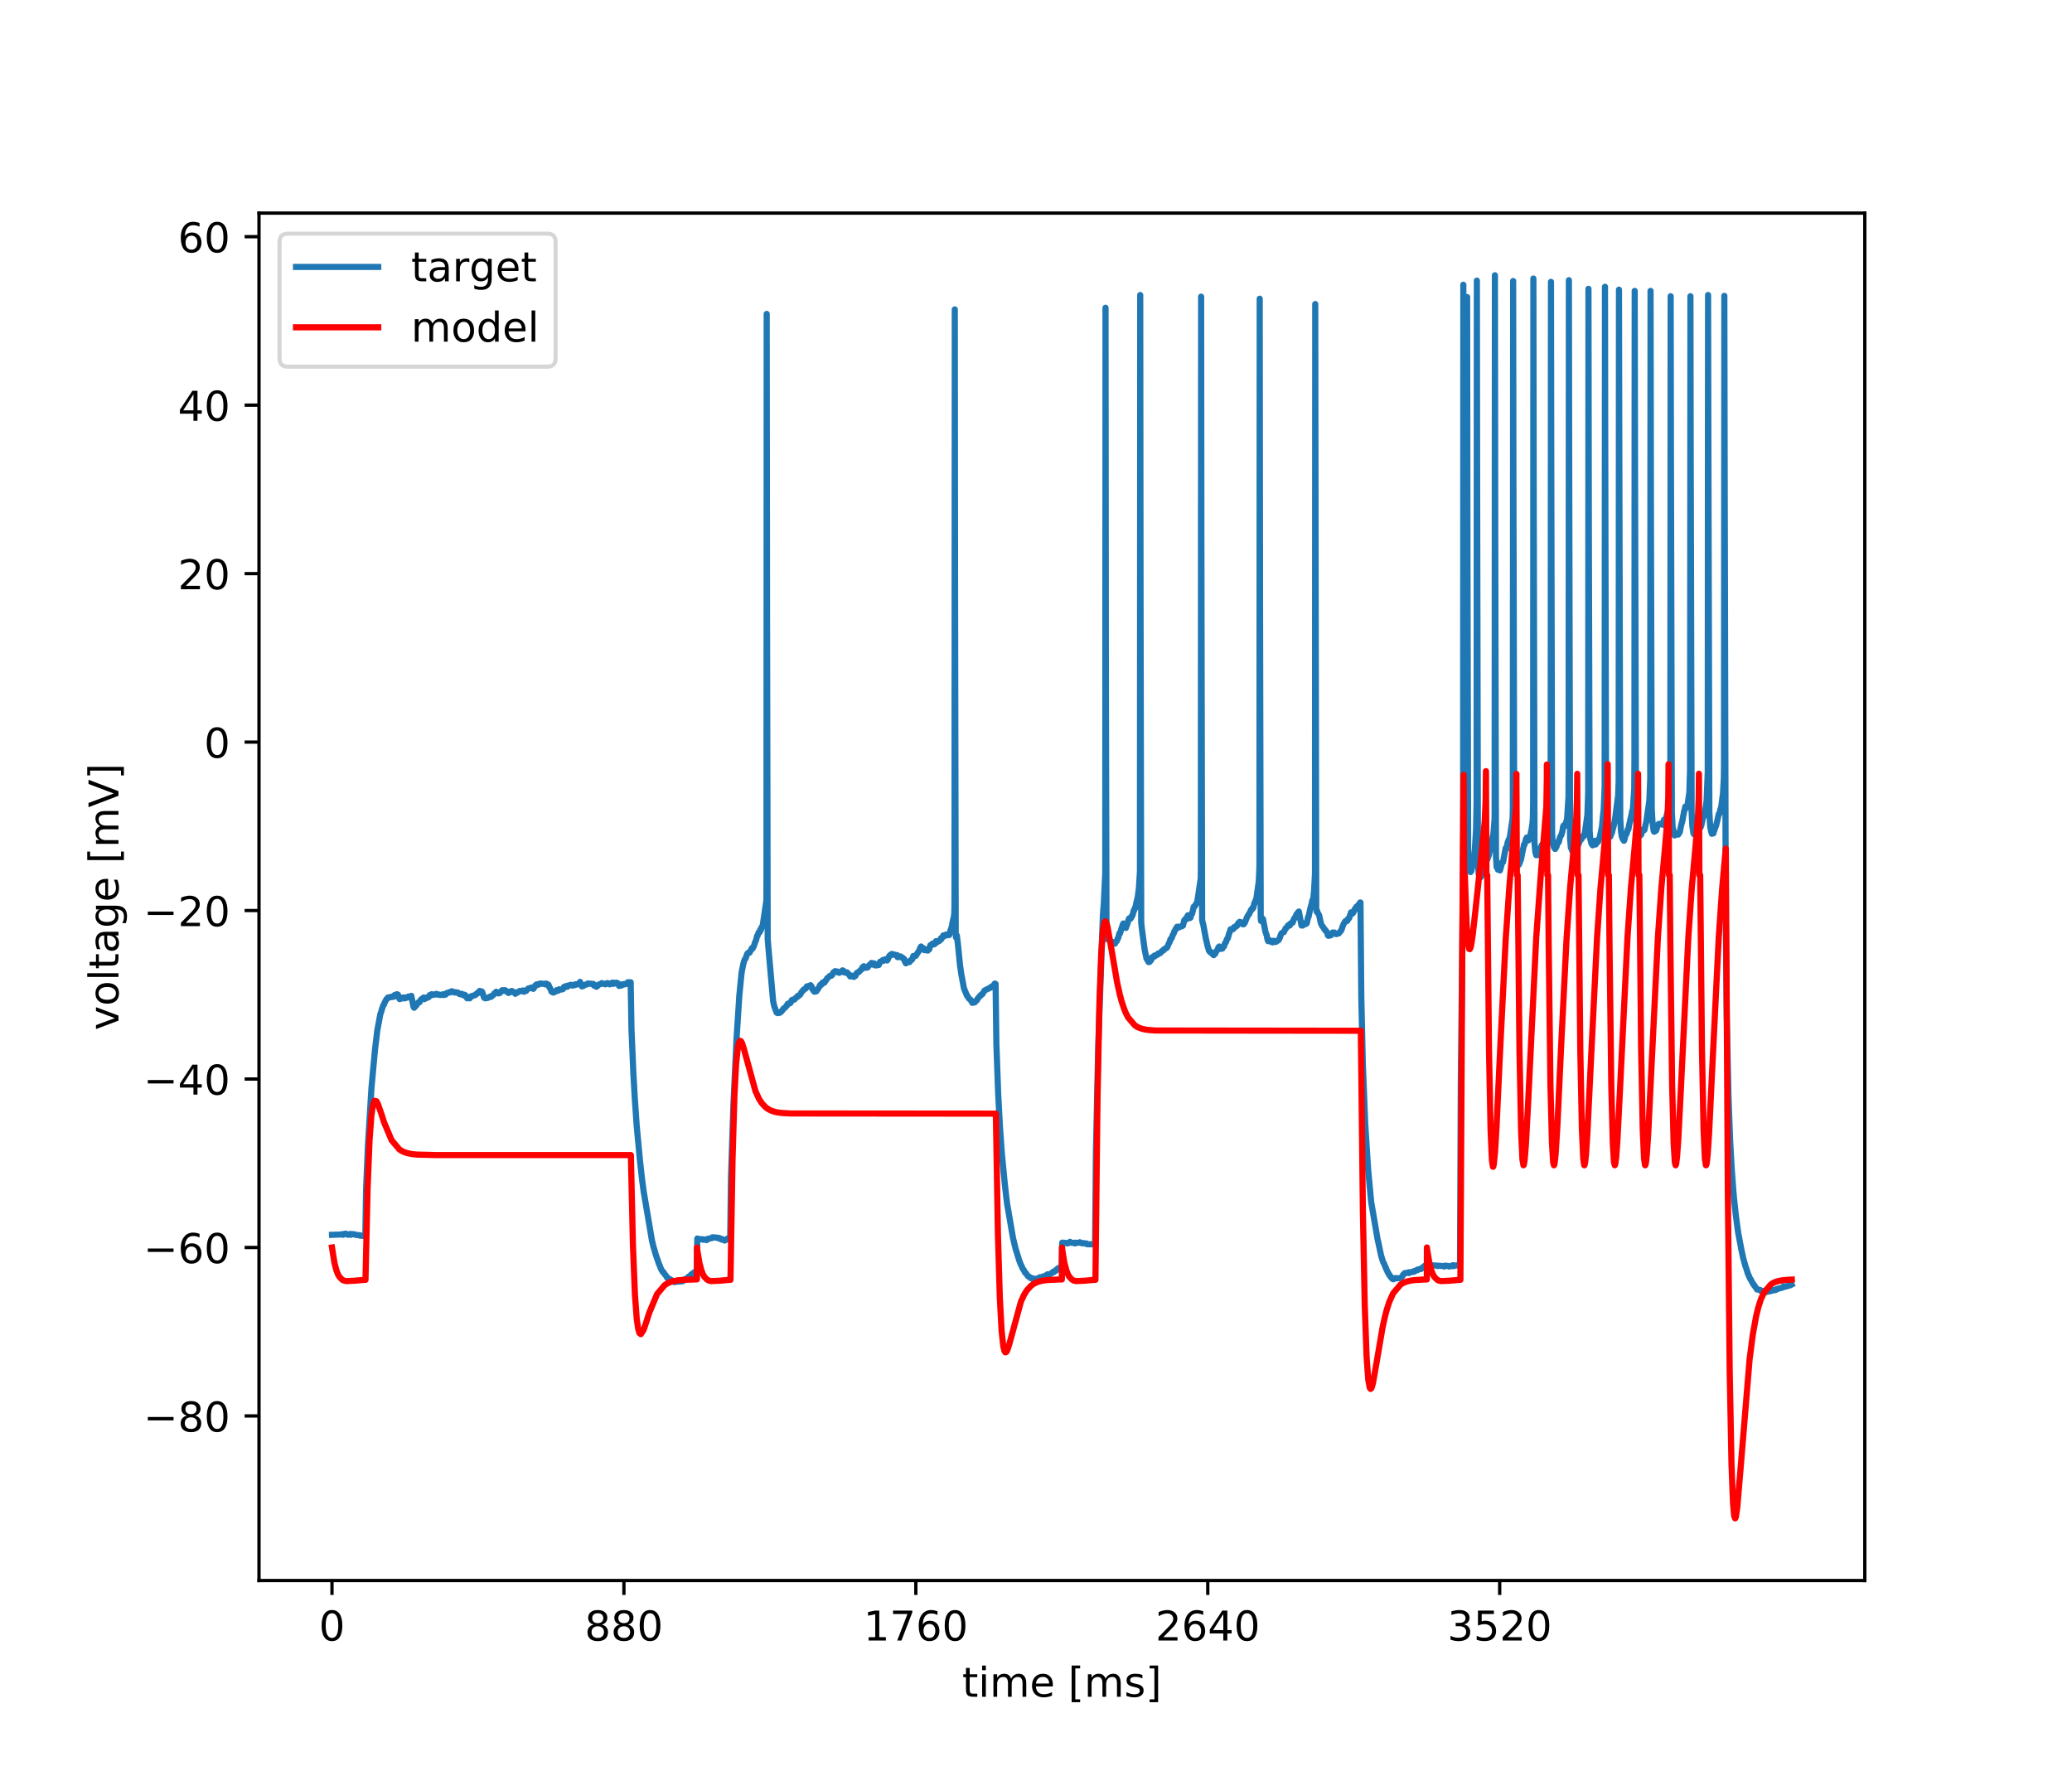 <?xml version="1.0" encoding="utf-8" standalone="no"?>
<!DOCTYPE svg PUBLIC "-//W3C//DTD SVG 1.1//EN"
  "http://www.w3.org/Graphics/SVG/1.1/DTD/svg11.dtd">
<!-- Created with matplotlib (https://matplotlib.org/) -->
<svg height="432pt" version="1.1" viewBox="0 0 504 432" width="504pt" xmlns="http://www.w3.org/2000/svg" xmlns:xlink="http://www.w3.org/1999/xlink">
 <defs>
  <style type="text/css">
*{stroke-linecap:butt;stroke-linejoin:round;}
  </style>
 </defs>
 <g id="figure_1">
  <g id="patch_1">
   <path d="M 0 432 
L 504 432 
L 504 0 
L 0 0 
z
" style="fill:#ffffff;"/>
  </g>
  <g id="axes_1">
   <g id="patch_2">
    <path d="M 63 384.48 
L 453.6 384.48 
L 453.6 51.84 
L 63 51.84 
z
" style="fill:#ffffff;"/>
   </g>
   <g id="matplotlib.axis_1">
    <g id="xtick_1">
     <g id="line2d_1">
      <defs>
       <path d="M 0 0 
L 0 3.5 
" id="m5ab48f544f" style="stroke:#000000;stroke-width:0.8;"/>
      </defs>
      <g>
       <use style="stroke:#000000;stroke-width:0.8;" x="80.755" xlink:href="#m5ab48f544f" y="384.48"/>
      </g>
     </g>
     <g id="text_1">
      <!-- 0 -->
      <defs>
       <path d="M 31.781 66.406 
Q 24.172 66.406 20.328 58.906 
Q 16.5 51.422 16.5 36.375 
Q 16.5 21.391 20.328 13.891 
Q 24.172 6.391 31.781 6.391 
Q 39.453 6.391 43.281 13.891 
Q 47.125 21.391 47.125 36.375 
Q 47.125 51.422 43.281 58.906 
Q 39.453 66.406 31.781 66.406 
z
M 31.781 74.219 
Q 44.047 74.219 50.516 64.516 
Q 56.984 54.828 56.984 36.375 
Q 56.984 17.969 50.516 8.266 
Q 44.047 -1.422 31.781 -1.422 
Q 19.531 -1.422 13.062 8.266 
Q 6.594 17.969 6.594 36.375 
Q 6.594 54.828 13.062 64.516 
Q 19.531 74.219 31.781 74.219 
z
" id="DejaVuSans-48"/>
      </defs>
      <g transform="translate(77.573 399.078)scale(0.1 -0.1)">
       <use xlink:href="#DejaVuSans-48"/>
      </g>
     </g>
    </g>
    <g id="xtick_2">
     <g id="line2d_2">
      <g>
       <use style="stroke:#000000;stroke-width:0.8;" x="151.763" xlink:href="#m5ab48f544f" y="384.48"/>
      </g>
     </g>
     <g id="text_2">
      <!-- 880 -->
      <defs>
       <path d="M 31.781 34.625 
Q 24.75 34.625 20.719 30.859 
Q 16.703 27.094 16.703 20.516 
Q 16.703 13.922 20.719 10.156 
Q 24.75 6.391 31.781 6.391 
Q 38.812 6.391 42.859 10.172 
Q 46.922 13.969 46.922 20.516 
Q 46.922 27.094 42.891 30.859 
Q 38.875 34.625 31.781 34.625 
z
M 21.922 38.812 
Q 15.578 40.375 12.031 44.719 
Q 8.5 49.078 8.5 55.328 
Q 8.5 64.062 14.719 69.141 
Q 20.953 74.219 31.781 74.219 
Q 42.672 74.219 48.875 69.141 
Q 55.078 64.062 55.078 55.328 
Q 55.078 49.078 51.531 44.719 
Q 48 40.375 41.703 38.812 
Q 48.828 37.156 52.797 32.312 
Q 56.781 27.484 56.781 20.516 
Q 56.781 9.906 50.312 4.234 
Q 43.844 -1.422 31.781 -1.422 
Q 19.734 -1.422 13.25 4.234 
Q 6.781 9.906 6.781 20.516 
Q 6.781 27.484 10.781 32.312 
Q 14.797 37.156 21.922 38.812 
z
M 18.312 54.391 
Q 18.312 48.734 21.844 45.562 
Q 25.391 42.391 31.781 42.391 
Q 38.141 42.391 41.719 45.562 
Q 45.312 48.734 45.312 54.391 
Q 45.312 60.062 41.719 63.234 
Q 38.141 66.406 31.781 66.406 
Q 25.391 66.406 21.844 63.234 
Q 18.312 60.062 18.312 54.391 
z
" id="DejaVuSans-56"/>
      </defs>
      <g transform="translate(142.219 399.078)scale(0.1 -0.1)">
       <use xlink:href="#DejaVuSans-56"/>
       <use x="63.623" xlink:href="#DejaVuSans-56"/>
       <use x="127.246" xlink:href="#DejaVuSans-48"/>
      </g>
     </g>
    </g>
    <g id="xtick_3">
     <g id="line2d_3">
      <g>
       <use style="stroke:#000000;stroke-width:0.8;" x="222.772" xlink:href="#m5ab48f544f" y="384.48"/>
      </g>
     </g>
     <g id="text_3">
      <!-- 1760 -->
      <defs>
       <path d="M 12.406 8.297 
L 28.516 8.297 
L 28.516 63.922 
L 10.984 60.406 
L 10.984 69.391 
L 28.422 72.906 
L 38.281 72.906 
L 38.281 8.297 
L 54.391 8.297 
L 54.391 0 
L 12.406 0 
z
" id="DejaVuSans-49"/>
       <path d="M 8.203 72.906 
L 55.078 72.906 
L 55.078 68.703 
L 28.609 0 
L 18.312 0 
L 43.219 64.594 
L 8.203 64.594 
z
" id="DejaVuSans-55"/>
       <path d="M 33.016 40.375 
Q 26.375 40.375 22.484 35.828 
Q 18.609 31.297 18.609 23.391 
Q 18.609 15.531 22.484 10.953 
Q 26.375 6.391 33.016 6.391 
Q 39.656 6.391 43.531 10.953 
Q 47.406 15.531 47.406 23.391 
Q 47.406 31.297 43.531 35.828 
Q 39.656 40.375 33.016 40.375 
z
M 52.594 71.297 
L 52.594 62.312 
Q 48.875 64.062 45.094 64.984 
Q 41.312 65.922 37.594 65.922 
Q 27.828 65.922 22.672 59.328 
Q 17.531 52.734 16.797 39.406 
Q 19.672 43.656 24.016 45.922 
Q 28.375 48.188 33.594 48.188 
Q 44.578 48.188 50.953 41.516 
Q 57.328 34.859 57.328 23.391 
Q 57.328 12.156 50.688 5.359 
Q 44.047 -1.422 33.016 -1.422 
Q 20.359 -1.422 13.672 8.266 
Q 6.984 17.969 6.984 36.375 
Q 6.984 53.656 15.188 63.938 
Q 23.391 74.219 37.203 74.219 
Q 40.922 74.219 44.703 73.484 
Q 48.484 72.75 52.594 71.297 
z
" id="DejaVuSans-54"/>
      </defs>
      <g transform="translate(210.047 399.078)scale(0.1 -0.1)">
       <use xlink:href="#DejaVuSans-49"/>
       <use x="63.623" xlink:href="#DejaVuSans-55"/>
       <use x="127.246" xlink:href="#DejaVuSans-54"/>
       <use x="190.869" xlink:href="#DejaVuSans-48"/>
      </g>
     </g>
    </g>
    <g id="xtick_4">
     <g id="line2d_4">
      <g>
       <use style="stroke:#000000;stroke-width:0.8;" x="293.78" xlink:href="#m5ab48f544f" y="384.48"/>
      </g>
     </g>
     <g id="text_4">
      <!-- 2640 -->
      <defs>
       <path d="M 19.188 8.297 
L 53.609 8.297 
L 53.609 0 
L 7.328 0 
L 7.328 8.297 
Q 12.938 14.109 22.625 23.891 
Q 32.328 33.688 34.812 36.531 
Q 39.547 41.844 41.422 45.531 
Q 43.312 49.219 43.312 52.781 
Q 43.312 58.594 39.234 62.25 
Q 35.156 65.922 28.609 65.922 
Q 23.969 65.922 18.812 64.312 
Q 13.672 62.703 7.812 59.422 
L 7.812 69.391 
Q 13.766 71.781 18.938 73 
Q 24.125 74.219 28.422 74.219 
Q 39.75 74.219 46.484 68.547 
Q 53.219 62.891 53.219 53.422 
Q 53.219 48.922 51.531 44.891 
Q 49.859 40.875 45.406 35.406 
Q 44.188 33.984 37.641 27.219 
Q 31.109 20.453 19.188 8.297 
z
" id="DejaVuSans-50"/>
       <path d="M 37.797 64.312 
L 12.891 25.391 
L 37.797 25.391 
z
M 35.203 72.906 
L 47.609 72.906 
L 47.609 25.391 
L 58.016 25.391 
L 58.016 17.188 
L 47.609 17.188 
L 47.609 0 
L 37.797 0 
L 37.797 17.188 
L 4.891 17.188 
L 4.891 26.703 
z
" id="DejaVuSans-52"/>
      </defs>
      <g transform="translate(281.055 399.078)scale(0.1 -0.1)">
       <use xlink:href="#DejaVuSans-50"/>
       <use x="63.623" xlink:href="#DejaVuSans-54"/>
       <use x="127.246" xlink:href="#DejaVuSans-52"/>
       <use x="190.869" xlink:href="#DejaVuSans-48"/>
      </g>
     </g>
    </g>
    <g id="xtick_5">
     <g id="line2d_5">
      <g>
       <use style="stroke:#000000;stroke-width:0.8;" x="364.789" xlink:href="#m5ab48f544f" y="384.48"/>
      </g>
     </g>
     <g id="text_5">
      <!-- 3520 -->
      <defs>
       <path d="M 40.578 39.312 
Q 47.656 37.797 51.625 33 
Q 55.609 28.219 55.609 21.188 
Q 55.609 10.406 48.188 4.484 
Q 40.766 -1.422 27.094 -1.422 
Q 22.516 -1.422 17.656 -0.516 
Q 12.797 0.391 7.625 2.203 
L 7.625 11.719 
Q 11.719 9.328 16.594 8.109 
Q 21.484 6.891 26.812 6.891 
Q 36.078 6.891 40.938 10.547 
Q 45.797 14.203 45.797 21.188 
Q 45.797 27.641 41.281 31.266 
Q 36.766 34.906 28.719 34.906 
L 20.219 34.906 
L 20.219 43.016 
L 29.109 43.016 
Q 36.375 43.016 40.234 45.922 
Q 44.094 48.828 44.094 54.297 
Q 44.094 59.906 40.109 62.906 
Q 36.141 65.922 28.719 65.922 
Q 24.656 65.922 20.016 65.031 
Q 15.375 64.156 9.812 62.312 
L 9.812 71.094 
Q 15.438 72.656 20.344 73.438 
Q 25.25 74.219 29.594 74.219 
Q 40.828 74.219 47.359 69.109 
Q 53.906 64.016 53.906 55.328 
Q 53.906 49.266 50.438 45.094 
Q 46.969 40.922 40.578 39.312 
z
" id="DejaVuSans-51"/>
       <path d="M 10.797 72.906 
L 49.516 72.906 
L 49.516 64.594 
L 19.828 64.594 
L 19.828 46.734 
Q 21.969 47.469 24.109 47.828 
Q 26.266 48.188 28.422 48.188 
Q 40.625 48.188 47.75 41.5 
Q 54.891 34.812 54.891 23.391 
Q 54.891 11.625 47.562 5.094 
Q 40.234 -1.422 26.906 -1.422 
Q 22.312 -1.422 17.547 -0.641 
Q 12.797 0.141 7.719 1.703 
L 7.719 11.625 
Q 12.109 9.234 16.797 8.062 
Q 21.484 6.891 26.703 6.891 
Q 35.156 6.891 40.078 11.328 
Q 45.016 15.766 45.016 23.391 
Q 45.016 31 40.078 35.438 
Q 35.156 39.891 26.703 39.891 
Q 22.75 39.891 18.812 39.016 
Q 14.891 38.141 10.797 36.281 
z
" id="DejaVuSans-53"/>
      </defs>
      <g transform="translate(352.064 399.078)scale(0.1 -0.1)">
       <use xlink:href="#DejaVuSans-51"/>
       <use x="63.623" xlink:href="#DejaVuSans-53"/>
       <use x="127.246" xlink:href="#DejaVuSans-50"/>
       <use x="190.869" xlink:href="#DejaVuSans-48"/>
      </g>
     </g>
    </g>
    <g id="text_6">
     <!-- time [ms] -->
     <defs>
      <path d="M 18.312 70.219 
L 18.312 54.688 
L 36.812 54.688 
L 36.812 47.703 
L 18.312 47.703 
L 18.312 18.016 
Q 18.312 11.328 20.141 9.422 
Q 21.969 7.516 27.594 7.516 
L 36.812 7.516 
L 36.812 0 
L 27.594 0 
Q 17.188 0 13.234 3.875 
Q 9.281 7.766 9.281 18.016 
L 9.281 47.703 
L 2.688 47.703 
L 2.688 54.688 
L 9.281 54.688 
L 9.281 70.219 
z
" id="DejaVuSans-116"/>
      <path d="M 9.422 54.688 
L 18.406 54.688 
L 18.406 0 
L 9.422 0 
z
M 9.422 75.984 
L 18.406 75.984 
L 18.406 64.594 
L 9.422 64.594 
z
" id="DejaVuSans-105"/>
      <path d="M 52 44.188 
Q 55.375 50.25 60.062 53.125 
Q 64.75 56 71.094 56 
Q 79.641 56 84.281 50.016 
Q 88.922 44.047 88.922 33.016 
L 88.922 0 
L 79.891 0 
L 79.891 32.719 
Q 79.891 40.578 77.094 44.375 
Q 74.312 48.188 68.609 48.188 
Q 61.625 48.188 57.562 43.547 
Q 53.516 38.922 53.516 30.906 
L 53.516 0 
L 44.484 0 
L 44.484 32.719 
Q 44.484 40.625 41.703 44.406 
Q 38.922 48.188 33.109 48.188 
Q 26.219 48.188 22.156 43.531 
Q 18.109 38.875 18.109 30.906 
L 18.109 0 
L 9.078 0 
L 9.078 54.688 
L 18.109 54.688 
L 18.109 46.188 
Q 21.188 51.219 25.484 53.609 
Q 29.781 56 35.688 56 
Q 41.656 56 45.828 52.969 
Q 50 49.953 52 44.188 
z
" id="DejaVuSans-109"/>
      <path d="M 56.203 29.594 
L 56.203 25.203 
L 14.891 25.203 
Q 15.484 15.922 20.484 11.062 
Q 25.484 6.203 34.422 6.203 
Q 39.594 6.203 44.453 7.469 
Q 49.312 8.734 54.109 11.281 
L 54.109 2.781 
Q 49.266 0.734 44.188 -0.344 
Q 39.109 -1.422 33.891 -1.422 
Q 20.797 -1.422 13.156 6.188 
Q 5.516 13.812 5.516 26.812 
Q 5.516 40.234 12.766 48.109 
Q 20.016 56 32.328 56 
Q 43.359 56 49.781 48.891 
Q 56.203 41.797 56.203 29.594 
z
M 47.219 32.234 
Q 47.125 39.594 43.094 43.984 
Q 39.062 48.391 32.422 48.391 
Q 24.906 48.391 20.391 44.141 
Q 15.875 39.891 15.188 32.172 
z
" id="DejaVuSans-101"/>
      <path id="DejaVuSans-32"/>
      <path d="M 8.594 75.984 
L 29.297 75.984 
L 29.297 69 
L 17.578 69 
L 17.578 -6.203 
L 29.297 -6.203 
L 29.297 -13.188 
L 8.594 -13.188 
z
" id="DejaVuSans-91"/>
      <path d="M 44.281 53.078 
L 44.281 44.578 
Q 40.484 46.531 36.375 47.5 
Q 32.281 48.484 27.875 48.484 
Q 21.188 48.484 17.844 46.438 
Q 14.5 44.391 14.5 40.281 
Q 14.5 37.156 16.891 35.375 
Q 19.281 33.594 26.516 31.984 
L 29.594 31.297 
Q 39.156 29.25 43.188 25.516 
Q 47.219 21.781 47.219 15.094 
Q 47.219 7.469 41.188 3.016 
Q 35.156 -1.422 24.609 -1.422 
Q 20.219 -1.422 15.453 -0.562 
Q 10.688 0.297 5.422 2 
L 5.422 11.281 
Q 10.406 8.688 15.234 7.391 
Q 20.062 6.109 24.812 6.109 
Q 31.156 6.109 34.562 8.281 
Q 37.984 10.453 37.984 14.406 
Q 37.984 18.062 35.516 20.016 
Q 33.062 21.969 24.703 23.781 
L 21.578 24.516 
Q 13.234 26.266 9.516 29.906 
Q 5.812 33.547 5.812 39.891 
Q 5.812 47.609 11.281 51.797 
Q 16.75 56 26.812 56 
Q 31.781 56 36.172 55.266 
Q 40.578 54.547 44.281 53.078 
z
" id="DejaVuSans-115"/>
      <path d="M 30.422 75.984 
L 30.422 -13.188 
L 9.719 -13.188 
L 9.719 -6.203 
L 21.391 -6.203 
L 21.391 69 
L 9.719 69 
L 9.719 75.984 
z
" id="DejaVuSans-93"/>
     </defs>
     <g transform="translate(234.038 412.757)scale(0.1 -0.1)">
      <use xlink:href="#DejaVuSans-116"/>
      <use x="39.209" xlink:href="#DejaVuSans-105"/>
      <use x="66.992" xlink:href="#DejaVuSans-109"/>
      <use x="164.404" xlink:href="#DejaVuSans-101"/>
      <use x="225.928" xlink:href="#DejaVuSans-32"/>
      <use x="257.715" xlink:href="#DejaVuSans-91"/>
      <use x="296.729" xlink:href="#DejaVuSans-109"/>
      <use x="394.141" xlink:href="#DejaVuSans-115"/>
      <use x="446.24" xlink:href="#DejaVuSans-93"/>
     </g>
    </g>
   </g>
   <g id="matplotlib.axis_2">
    <g id="ytick_1">
     <g id="line2d_6">
      <defs>
       <path d="M 0 0 
L -3.5 0 
" id="ma0b3736b44" style="stroke:#000000;stroke-width:0.8;"/>
      </defs>
      <g>
       <use style="stroke:#000000;stroke-width:0.8;" x="63" xlink:href="#ma0b3736b44" y="344.443"/>
      </g>
     </g>
     <g id="text_7">
      <!-- −80 -->
      <defs>
       <path d="M 10.594 35.5 
L 73.188 35.5 
L 73.188 27.203 
L 10.594 27.203 
z
" id="DejaVuSans-8722"/>
      </defs>
      <g transform="translate(34.895 348.243)scale(0.1 -0.1)">
       <use xlink:href="#DejaVuSans-8722"/>
       <use x="83.789" xlink:href="#DejaVuSans-56"/>
       <use x="147.412" xlink:href="#DejaVuSans-48"/>
      </g>
     </g>
    </g>
    <g id="ytick_2">
     <g id="line2d_7">
      <g>
       <use style="stroke:#000000;stroke-width:0.8;" x="63" xlink:href="#ma0b3736b44" y="303.462"/>
      </g>
     </g>
     <g id="text_8">
      <!-- −60 -->
      <g transform="translate(34.895 307.261)scale(0.1 -0.1)">
       <use xlink:href="#DejaVuSans-8722"/>
       <use x="83.789" xlink:href="#DejaVuSans-54"/>
       <use x="147.412" xlink:href="#DejaVuSans-48"/>
      </g>
     </g>
    </g>
    <g id="ytick_3">
     <g id="line2d_8">
      <g>
       <use style="stroke:#000000;stroke-width:0.8;" x="63" xlink:href="#ma0b3736b44" y="262.481"/>
      </g>
     </g>
     <g id="text_9">
      <!-- −40 -->
      <g transform="translate(34.895 266.28)scale(0.1 -0.1)">
       <use xlink:href="#DejaVuSans-8722"/>
       <use x="83.789" xlink:href="#DejaVuSans-52"/>
       <use x="147.412" xlink:href="#DejaVuSans-48"/>
      </g>
     </g>
    </g>
    <g id="ytick_4">
     <g id="line2d_9">
      <g>
       <use style="stroke:#000000;stroke-width:0.8;" x="63" xlink:href="#ma0b3736b44" y="221.5"/>
      </g>
     </g>
     <g id="text_10">
      <!-- −20 -->
      <g transform="translate(34.895 225.299)scale(0.1 -0.1)">
       <use xlink:href="#DejaVuSans-8722"/>
       <use x="83.789" xlink:href="#DejaVuSans-50"/>
       <use x="147.412" xlink:href="#DejaVuSans-48"/>
      </g>
     </g>
    </g>
    <g id="ytick_5">
     <g id="line2d_10">
      <g>
       <use style="stroke:#000000;stroke-width:0.8;" x="63" xlink:href="#ma0b3736b44" y="180.519"/>
      </g>
     </g>
     <g id="text_11">
      <!-- 0 -->
      <g transform="translate(49.638 184.318)scale(0.1 -0.1)">
       <use xlink:href="#DejaVuSans-48"/>
      </g>
     </g>
    </g>
    <g id="ytick_6">
     <g id="line2d_11">
      <g>
       <use style="stroke:#000000;stroke-width:0.8;" x="63" xlink:href="#ma0b3736b44" y="139.538"/>
      </g>
     </g>
     <g id="text_12">
      <!-- 20 -->
      <g transform="translate(43.275 143.337)scale(0.1 -0.1)">
       <use xlink:href="#DejaVuSans-50"/>
       <use x="63.623" xlink:href="#DejaVuSans-48"/>
      </g>
     </g>
    </g>
    <g id="ytick_7">
     <g id="line2d_12">
      <g>
       <use style="stroke:#000000;stroke-width:0.8;" x="63" xlink:href="#ma0b3736b44" y="98.556"/>
      </g>
     </g>
     <g id="text_13">
      <!-- 40 -->
      <g transform="translate(43.275 102.356)scale(0.1 -0.1)">
       <use xlink:href="#DejaVuSans-52"/>
       <use x="63.623" xlink:href="#DejaVuSans-48"/>
      </g>
     </g>
    </g>
    <g id="ytick_8">
     <g id="line2d_13">
      <g>
       <use style="stroke:#000000;stroke-width:0.8;" x="63" xlink:href="#ma0b3736b44" y="57.575"/>
      </g>
     </g>
     <g id="text_14">
      <!-- 60 -->
      <g transform="translate(43.275 61.374)scale(0.1 -0.1)">
       <use xlink:href="#DejaVuSans-54"/>
       <use x="63.623" xlink:href="#DejaVuSans-48"/>
      </g>
     </g>
    </g>
    <g id="text_15">
     <!-- voltage [mV] -->
     <defs>
      <path d="M 2.984 54.688 
L 12.5 54.688 
L 29.594 8.797 
L 46.688 54.688 
L 56.203 54.688 
L 35.688 0 
L 23.484 0 
z
" id="DejaVuSans-118"/>
      <path d="M 30.609 48.391 
Q 23.391 48.391 19.188 42.75 
Q 14.984 37.109 14.984 27.297 
Q 14.984 17.484 19.156 11.844 
Q 23.344 6.203 30.609 6.203 
Q 37.797 6.203 41.984 11.859 
Q 46.188 17.531 46.188 27.297 
Q 46.188 37.016 41.984 42.703 
Q 37.797 48.391 30.609 48.391 
z
M 30.609 56 
Q 42.328 56 49.016 48.375 
Q 55.719 40.766 55.719 27.297 
Q 55.719 13.875 49.016 6.219 
Q 42.328 -1.422 30.609 -1.422 
Q 18.844 -1.422 12.172 6.219 
Q 5.516 13.875 5.516 27.297 
Q 5.516 40.766 12.172 48.375 
Q 18.844 56 30.609 56 
z
" id="DejaVuSans-111"/>
      <path d="M 9.422 75.984 
L 18.406 75.984 
L 18.406 0 
L 9.422 0 
z
" id="DejaVuSans-108"/>
      <path d="M 34.281 27.484 
Q 23.391 27.484 19.188 25 
Q 14.984 22.516 14.984 16.5 
Q 14.984 11.719 18.141 8.906 
Q 21.297 6.109 26.703 6.109 
Q 34.188 6.109 38.703 11.406 
Q 43.219 16.703 43.219 25.484 
L 43.219 27.484 
z
M 52.203 31.203 
L 52.203 0 
L 43.219 0 
L 43.219 8.297 
Q 40.141 3.328 35.547 0.953 
Q 30.953 -1.422 24.312 -1.422 
Q 15.922 -1.422 10.953 3.297 
Q 6 8.016 6 15.922 
Q 6 25.141 12.172 29.828 
Q 18.359 34.516 30.609 34.516 
L 43.219 34.516 
L 43.219 35.406 
Q 43.219 41.609 39.141 45 
Q 35.062 48.391 27.688 48.391 
Q 23 48.391 18.547 47.266 
Q 14.109 46.141 10.016 43.891 
L 10.016 52.203 
Q 14.938 54.109 19.578 55.047 
Q 24.219 56 28.609 56 
Q 40.484 56 46.344 49.844 
Q 52.203 43.703 52.203 31.203 
z
" id="DejaVuSans-97"/>
      <path d="M 45.406 27.984 
Q 45.406 37.75 41.375 43.109 
Q 37.359 48.484 30.078 48.484 
Q 22.859 48.484 18.828 43.109 
Q 14.797 37.75 14.797 27.984 
Q 14.797 18.266 18.828 12.891 
Q 22.859 7.516 30.078 7.516 
Q 37.359 7.516 41.375 12.891 
Q 45.406 18.266 45.406 27.984 
z
M 54.391 6.781 
Q 54.391 -7.172 48.188 -13.984 
Q 42 -20.797 29.203 -20.797 
Q 24.469 -20.797 20.266 -20.094 
Q 16.062 -19.391 12.109 -17.922 
L 12.109 -9.188 
Q 16.062 -11.328 19.922 -12.344 
Q 23.781 -13.375 27.781 -13.375 
Q 36.625 -13.375 41.016 -8.766 
Q 45.406 -4.156 45.406 5.172 
L 45.406 9.625 
Q 42.625 4.781 38.281 2.391 
Q 33.938 0 27.875 0 
Q 17.828 0 11.672 7.656 
Q 5.516 15.328 5.516 27.984 
Q 5.516 40.672 11.672 48.328 
Q 17.828 56 27.875 56 
Q 33.938 56 38.281 53.609 
Q 42.625 51.219 45.406 46.391 
L 45.406 54.688 
L 54.391 54.688 
z
" id="DejaVuSans-103"/>
      <path d="M 28.609 0 
L 0.781 72.906 
L 11.078 72.906 
L 34.188 11.531 
L 57.328 72.906 
L 67.578 72.906 
L 39.797 0 
z
" id="DejaVuSans-86"/>
     </defs>
     <g transform="translate(28.816 250.624)rotate(-90)scale(0.1 -0.1)">
      <use xlink:href="#DejaVuSans-118"/>
      <use x="59.18" xlink:href="#DejaVuSans-111"/>
      <use x="120.361" xlink:href="#DejaVuSans-108"/>
      <use x="148.145" xlink:href="#DejaVuSans-116"/>
      <use x="187.354" xlink:href="#DejaVuSans-97"/>
      <use x="248.633" xlink:href="#DejaVuSans-103"/>
      <use x="312.109" xlink:href="#DejaVuSans-101"/>
      <use x="373.633" xlink:href="#DejaVuSans-32"/>
      <use x="405.42" xlink:href="#DejaVuSans-91"/>
      <use x="444.434" xlink:href="#DejaVuSans-109"/>
      <use x="541.846" xlink:href="#DejaVuSans-86"/>
      <use x="610.254" xlink:href="#DejaVuSans-93"/>
     </g>
    </g>
   </g>
   <g id="line2d_14">
    <path clip-path="url(#p0fdddf2a23)" d="M 80.755 300.381 
L 83.385 300.281 
L 83.417 300.181 
L 83.466 300.381 
L 83.482 300.281 
L 83.966 300.181 
L 84.063 300.081 
L 84.176 300.181 
L 84.547 300.281 
L 84.66 300.381 
L 84.967 300.281 
L 85.08 300.181 
L 85.338 300.281 
L 85.354 300.381 
L 85.402 300.181 
L 85.419 300.181 
L 86.322 300.281 
L 86.435 300.381 
L 87.42 300.481 
L 87.533 300.581 
L 87.581 300.481 
L 87.629 300.581 
L 88.695 300.681 
L 88.808 300.781 
L 88.856 300.681 
L 89.05 289.275 
L 89.502 278.569 
L 90.357 264.662 
L 91.196 255.557 
L 91.454 253.356 
L 91.777 250.655 
L 92.503 246.753 
L 92.536 246.653 
L 92.713 246.153 
L 92.745 246.053 
L 92.971 245.252 
L 93.02 245.152 
L 93.213 244.552 
L 93.359 244.452 
L 93.536 243.951 
L 93.601 243.851 
L 93.762 243.451 
L 93.859 243.351 
L 94.004 243.051 
L 94.214 242.951 
L 94.359 242.651 
L 95.134 242.551 
L 95.182 242.451 
L 95.231 242.551 
L 95.844 242.451 
L 95.989 242.051 
L 96.054 242.151 
L 96.086 242.051 
L 96.393 241.95 
L 96.506 241.85 
L 96.796 241.95 
L 97.006 242.651 
L 97.07 242.751 
L 97.216 243.051 
L 97.393 242.951 
L 97.425 242.851 
L 97.49 242.951 
L 97.845 242.851 
L 97.974 242.651 
L 98.265 242.751 
L 98.297 242.851 
L 98.345 242.751 
L 98.458 242.651 
L 98.507 242.751 
L 98.539 242.851 
L 98.571 242.651 
L 98.603 242.751 
L 99.12 242.651 
L 99.249 242.451 
L 99.959 242.351 
L 100.056 242.251 
L 100.572 244.852 
L 100.621 244.952 
L 100.734 245.152 
L 100.863 244.952 
L 101.024 244.852 
L 101.153 244.652 
L 101.299 244.552 
L 101.444 244.252 
L 101.557 244.152 
L 101.686 243.951 
L 101.831 243.851 
L 101.847 243.751 
L 101.928 243.851 
L 102.106 243.751 
L 102.267 243.351 
L 102.364 243.251 
L 102.493 243.051 
L 102.993 242.951 
L 103.058 242.651 
L 103.106 242.751 
L 103.251 243.051 
L 103.38 242.851 
L 103.687 242.751 
L 103.784 242.651 
L 103.881 242.751 
L 103.994 242.651 
L 104.091 242.551 
L 104.187 242.451 
L 104.3 242.551 
L 104.381 242.451 
L 104.526 242.051 
L 104.575 242.151 
L 104.623 242.051 
L 104.897 241.95 
L 105.01 241.85 
L 105.236 241.95 
L 105.317 242.051 
L 105.333 241.95 
L 106.108 241.85 
L 106.124 241.75 
L 106.172 241.95 
L 106.205 241.85 
L 106.882 241.95 
L 106.995 242.051 
L 107.705 241.95 
L 107.738 241.85 
L 107.786 242.051 
L 108.383 241.95 
L 108.512 241.75 
L 108.577 241.65 
L 108.69 241.55 
L 109.255 241.45 
L 109.335 241.35 
L 109.352 241.45 
L 109.691 241.35 
L 109.82 241.15 
L 109.916 241.25 
L 110.013 241.15 
L 110.126 241.25 
L 110.53 241.35 
L 110.61 241.45 
L 110.627 241.35 
L 111.369 241.45 
L 111.498 241.65 
L 111.837 241.75 
L 111.853 241.85 
L 111.934 241.75 
L 112.256 241.85 
L 112.321 241.75 
L 112.369 241.95 
L 112.821 242.051 
L 112.837 242.151 
L 112.87 241.95 
L 112.902 241.95 
L 113.144 242.051 
L 113.289 242.351 
L 113.37 242.451 
L 113.499 242.651 
L 113.596 242.751 
L 113.644 242.851 
L 113.693 242.751 
L 113.79 242.651 
L 113.87 242.551 
L 113.886 242.651 
L 114.161 242.751 
L 114.258 242.851 
L 114.387 242.551 
L 114.419 242.651 
L 114.484 242.551 
L 114.58 242.351 
L 114.597 242.451 
L 114.806 242.351 
L 114.919 242.251 
L 115.355 242.151 
L 115.468 242.051 
L 115.759 241.95 
L 115.888 241.75 
L 116.162 241.65 
L 116.259 241.45 
L 116.275 241.55 
L 116.356 241.45 
L 116.469 241.35 
L 116.533 241.25 
L 116.662 241.05 
L 117.017 241.15 
L 117.033 241.25 
L 117.114 241.15 
L 117.259 241.25 
L 117.437 241.75 
L 117.469 241.85 
L 117.663 242.451 
L 117.711 242.551 
L 117.792 242.751 
L 117.824 242.651 
L 117.921 242.751 
L 118.034 242.851 
L 118.647 242.751 
L 118.76 242.651 
L 119.051 242.551 
L 119.131 242.451 
L 119.148 242.551 
L 119.519 242.451 
L 119.648 242.251 
L 119.809 242.151 
L 119.922 242.051 
L 120.1 241.95 
L 120.245 241.65 
L 120.439 241.55 
L 120.552 241.45 
L 120.665 241.35 
L 120.697 241.25 
L 120.745 241.45 
L 121.116 241.55 
L 121.229 241.65 
L 121.601 241.55 
L 121.73 241.35 
L 121.81 241.25 
L 121.939 241.05 
L 122.117 240.95 
L 122.214 240.85 
L 122.343 241.05 
L 122.779 240.95 
L 122.811 240.85 
L 122.875 240.95 
L 122.924 241.05 
L 122.972 240.95 
L 123.134 241.05 
L 123.263 241.25 
L 123.553 241.35 
L 123.682 241.55 
L 123.828 241.25 
L 123.924 241.35 
L 123.941 241.45 
L 124.005 241.25 
L 124.36 241.15 
L 124.473 241.05 
L 124.683 241.15 
L 124.812 241.35 
L 125.216 241.45 
L 125.329 241.65 
L 125.361 241.75 
L 125.441 241.55 
L 125.764 241.45 
L 125.78 241.35 
L 125.861 241.45 
L 126.039 241.35 
L 126.152 241.25 
L 126.329 241.15 
L 126.426 241.05 
L 126.539 241.15 
L 127.136 241.05 
L 127.152 240.95 
L 127.233 241.05 
L 127.249 241.15 
L 127.297 240.95 
L 127.314 240.95 
L 127.394 241.05 
L 127.443 241.25 
L 127.507 241.15 
L 127.523 241.05 
L 127.604 241.15 
L 127.975 241.05 
L 128.104 240.85 
L 128.217 240.75 
L 128.33 240.65 
L 128.411 240.55 
L 128.524 240.45 
L 129.089 240.35 
L 129.137 240.25 
L 129.186 240.35 
L 129.605 240.45 
L 129.718 240.55 
L 129.831 240.45 
L 130.009 239.949 
L 130.138 239.849 
L 130.267 239.649 
L 130.525 239.549 
L 130.541 239.449 
L 130.59 239.649 
L 130.622 239.549 
L 130.67 239.649 
L 130.719 239.549 
L 131.074 239.449 
L 131.138 239.349 
L 131.171 239.449 
L 131.203 239.349 
L 131.316 239.249 
L 132.478 239.349 
L 132.591 239.449 
L 132.768 239.349 
L 132.817 239.249 
L 132.865 239.349 
L 133.269 239.449 
L 133.382 239.549 
L 133.414 239.549 
L 133.559 240.049 
L 133.591 239.949 
L 133.607 240.15 
L 133.624 240.15 
L 133.737 240.25 
L 133.785 240.35 
L 133.93 240.65 
L 133.979 240.75 
L 134.156 241.25 
L 134.269 241.15 
L 134.431 241.25 
L 134.56 241.45 
L 134.624 241.35 
L 134.656 241.45 
L 134.818 241.35 
L 134.931 241.25 
L 135.302 241.15 
L 135.415 240.85 
L 135.431 240.95 
L 135.818 240.85 
L 135.835 240.75 
L 135.867 240.95 
L 135.915 240.85 
L 136.044 240.75 
L 136.06 240.65 
L 136.141 240.75 
L 136.884 240.65 
L 137.029 240.35 
L 137.158 240.25 
L 137.206 240.049 
L 137.255 240.25 
L 137.368 240.15 
L 137.432 239.949 
L 137.465 240.15 
L 137.69 240.049 
L 137.82 239.849 
L 137.916 239.949 
L 138.013 240.049 
L 138.158 239.749 
L 138.707 239.649 
L 138.82 239.549 
L 139.127 239.649 
L 139.24 239.749 
L 139.772 239.649 
L 139.901 239.449 
L 139.998 239.549 
L 140.095 239.449 
L 140.111 239.549 
L 140.192 239.449 
L 140.757 239.349 
L 140.886 239.149 
L 140.967 239.049 
L 141.096 238.849 
L 141.322 239.649 
L 141.402 239.749 
L 141.531 239.949 
L 141.903 239.849 
L 142.016 239.749 
L 142.145 239.649 
L 142.258 239.549 
L 142.806 239.449 
L 142.935 239.249 
L 144.339 239.349 
L 144.469 239.749 
L 144.485 239.649 
L 144.582 239.549 
L 144.727 239.849 
L 145.05 239.949 
L 145.082 240.049 
L 145.146 239.949 
L 145.34 239.849 
L 145.469 239.649 
L 145.647 239.549 
L 145.76 239.449 
L 146.308 239.349 
L 146.389 239.149 
L 146.421 239.249 
L 147.244 239.349 
L 147.26 239.449 
L 147.341 239.349 
L 147.551 239.249 
L 147.664 239.149 
L 148.18 239.249 
L 148.309 239.449 
L 148.374 239.349 
L 148.487 239.249 
L 148.874 239.149 
L 148.89 239.049 
L 148.971 239.149 
L 149.1 239.249 
L 149.116 239.349 
L 149.165 239.149 
L 149.197 239.249 
L 149.294 239.149 
L 149.407 239.049 
L 149.697 239.149 
L 149.81 239.249 
L 149.972 239.249 
L 150.004 239.049 
L 150.085 239.149 
L 150.407 239.249 
L 150.601 239.849 
L 150.746 239.549 
L 151.085 239.649 
L 151.15 239.749 
L 151.182 239.649 
L 151.36 239.549 
L 151.376 239.449 
L 151.456 239.549 
L 151.811 239.449 
L 151.844 239.349 
L 151.908 239.449 
L 152.425 239.349 
L 152.554 239.149 
L 152.651 239.049 
L 152.715 238.949 
L 152.747 239.049 
L 152.764 239.149 
L 152.812 238.949 
L 152.828 238.949 
L 153.409 238.949 
L 153.603 250.355 
L 154.055 260.96 
L 154.426 267.464 
L 154.862 273.667 
L 154.975 274.968 
L 155.685 282.471 
L 155.894 284.372 
L 156.266 287.674 
L 156.282 287.674 
L 156.556 289.775 
L 158.622 301.981 
L 158.67 302.082 
L 158.993 303.482 
L 159.058 303.582 
L 159.3 304.483 
L 159.332 304.583 
L 159.558 305.383 
L 159.622 305.483 
L 159.832 306.184 
L 159.897 306.284 
L 160.09 306.884 
L 160.123 306.984 
L 160.3 307.484 
L 160.349 307.584 
L 160.494 307.885 
L 160.526 307.985 
L 160.704 308.485 
L 160.768 308.585 
L 160.93 308.985 
L 161.043 309.085 
L 161.188 309.385 
L 161.414 309.485 
L 161.559 309.786 
L 161.64 309.886 
L 161.769 310.086 
L 161.898 310.186 
L 162.027 310.386 
L 162.092 310.486 
L 162.221 310.686 
L 162.285 310.786 
L 162.317 310.886 
L 162.382 310.786 
L 162.463 310.886 
L 162.592 311.086 
L 162.995 311.186 
L 163.108 311.286 
L 163.318 311.386 
L 163.431 311.586 
L 163.463 311.486 
L 163.528 311.586 
L 163.641 311.687 
L 163.931 311.787 
L 164.044 311.887 
L 164.545 311.787 
L 164.625 311.687 
L 164.641 311.787 
L 165.997 311.687 
L 166.126 311.486 
L 166.207 311.586 
L 166.223 311.486 
L 166.433 311.386 
L 166.562 311.186 
L 166.901 311.086 
L 167.014 310.986 
L 167.304 310.886 
L 167.449 310.586 
L 167.659 310.486 
L 167.772 310.386 
L 168.014 310.286 
L 168.16 309.986 
L 168.45 309.886 
L 168.563 309.786 
L 168.579 309.886 
L 168.628 309.685 
L 168.644 309.786 
L 168.757 309.685 
L 168.837 309.585 
L 168.853 309.485 
L 168.886 309.685 
L 168.934 309.585 
L 169.128 309.485 
L 169.257 309.285 
L 169.418 309.185 
L 169.499 309.085 
L 169.612 301.281 
L 169.709 301.381 
L 169.725 301.481 
L 169.806 301.381 
L 170.951 301.481 
L 170.968 301.581 
L 171.048 301.481 
L 171.791 301.581 
L 171.823 301.681 
L 171.887 301.581 
L 171.952 301.481 
L 172.049 301.381 
L 172.162 301.481 
L 172.388 301.381 
L 172.501 301.281 
L 173.162 301.181 
L 173.292 300.981 
L 174.518 301.081 
L 174.583 301.181 
L 174.615 301.081 
L 175.018 301.181 
L 175.147 301.381 
L 175.26 301.281 
L 175.39 301.381 
L 175.406 301.481 
L 175.486 301.381 
L 175.615 301.481 
L 175.712 301.581 
L 175.825 301.481 
L 175.938 301.581 
L 176.164 301.681 
L 176.277 301.781 
L 176.39 301.681 
L 176.664 301.581 
L 176.777 301.481 
L 176.939 301.381 
L 176.971 301.281 
L 177.019 301.481 
L 177.036 301.381 
L 177.617 301.381 
L 177.81 286.473 
L 178.391 268.964 
L 179.15 252.856 
L 179.828 242.251 
L 180.392 236.548 
L 180.86 234.246 
L 180.877 234.246 
L 181.022 233.746 
L 181.183 233.346 
L 181.312 233.246 
L 181.474 232.846 
L 181.506 232.746 
L 181.7 232.145 
L 181.764 232.045 
L 181.893 231.845 
L 182.329 231.745 
L 182.474 231.445 
L 182.506 231.345 
L 182.636 231.145 
L 182.716 231.045 
L 182.878 230.645 
L 182.926 230.745 
L 182.975 230.845 
L 183.023 230.745 
L 183.104 230.645 
L 183.233 230.445 
L 183.281 230.344 
L 183.443 229.944 
L 183.475 229.844 
L 183.668 229.244 
L 183.701 229.144 
L 183.846 228.844 
L 183.894 228.744 
L 184.169 227.643 
L 184.314 227.543 
L 184.524 226.843 
L 184.814 226.743 
L 184.927 226.142 
L 184.976 226.342 
L 185.072 226.242 
L 185.25 225.542 
L 185.266 225.642 
L 185.347 225.542 
L 185.492 225.242 
L 185.524 225.142 
L 186.412 219.139 
L 186.428 218.538 
L 186.444 212.335 
L 186.493 76.365 
L 186.573 147.502 
L 186.735 228.343 
L 186.945 230.945 
L 188.058 243.551 
L 188.074 243.551 
L 188.252 244.452 
L 188.462 245.152 
L 188.526 245.252 
L 188.72 245.852 
L 188.768 245.953 
L 188.93 246.353 
L 189.026 246.253 
L 189.155 246.453 
L 189.72 246.353 
L 189.849 246.153 
L 190.091 246.053 
L 190.221 245.852 
L 190.285 245.752 
L 190.414 245.552 
L 190.43 245.652 
L 190.495 245.452 
L 190.592 245.352 
L 190.705 245.252 
L 190.898 245.152 
L 191.011 245.052 
L 191.14 244.952 
L 191.286 244.652 
L 191.463 244.552 
L 191.625 244.152 
L 192.206 244.052 
L 192.335 243.851 
L 192.415 243.751 
L 192.545 243.351 
L 192.561 243.451 
L 192.609 243.351 
L 192.625 243.251 
L 192.706 243.351 
L 192.835 243.251 
L 192.9 243.151 
L 192.932 243.251 
L 193.238 243.151 
L 193.368 242.951 
L 193.513 242.851 
L 193.642 242.651 
L 193.916 242.551 
L 194.062 242.251 
L 194.449 242.151 
L 194.578 241.95 
L 194.723 241.85 
L 194.885 241.45 
L 194.981 241.35 
L 195.111 241.15 
L 195.272 241.05 
L 195.353 240.85 
L 195.385 240.95 
L 195.466 240.85 
L 195.595 240.65 
L 195.885 240.55 
L 195.998 240.45 
L 196.095 240.35 
L 196.256 239.949 
L 196.353 240.049 
L 196.45 239.949 
L 196.547 240.049 
L 196.676 239.849 
L 197.144 239.749 
L 197.16 239.649 
L 197.225 239.849 
L 197.402 239.949 
L 197.58 240.55 
L 197.628 240.45 
L 197.66 240.65 
L 197.725 240.75 
L 197.822 240.95 
L 197.838 240.85 
L 197.951 240.95 
L 198.096 241.25 
L 198.467 241.15 
L 198.483 241.05 
L 198.564 241.15 
L 198.645 241.05 
L 198.79 240.75 
L 198.935 240.65 
L 199.081 240.35 
L 199.193 240.25 
L 199.355 239.849 
L 199.419 239.749 
L 199.549 239.549 
L 199.662 239.649 
L 199.791 239.549 
L 199.92 239.349 
L 199.984 239.249 
L 200.049 239.049 
L 200.097 239.149 
L 200.517 239.049 
L 200.662 238.649 
L 200.71 238.749 
L 200.759 238.649 
L 200.872 238.549 
L 201.001 238.349 
L 201.066 238.249 
L 201.211 237.948 
L 201.372 237.848 
L 201.485 237.748 
L 201.647 237.648 
L 201.776 237.448 
L 202.131 237.348 
L 202.195 237.248 
L 202.227 237.348 
L 202.357 237.248 
L 202.486 237.048 
L 202.55 236.948 
L 202.712 236.548 
L 202.97 236.448 
L 203.099 236.248 
L 203.728 236.348 
L 203.793 236.548 
L 203.841 236.448 
L 204.083 236.548 
L 204.148 236.648 
L 204.18 236.548 
L 204.632 236.448 
L 204.729 236.248 
L 204.745 236.348 
L 204.81 236.248 
L 204.939 236.047 
L 205.019 236.147 
L 205.116 236.248 
L 205.165 236.147 
L 205.197 236.348 
L 205.213 236.248 
L 205.261 236.348 
L 205.358 236.548 
L 205.374 236.448 
L 206.052 236.548 
L 206.198 236.848 
L 206.456 236.948 
L 206.585 237.148 
L 206.666 237.248 
L 206.811 237.548 
L 207.343 237.448 
L 207.359 237.348 
L 207.44 237.448 
L 207.666 237.548 
L 207.682 237.648 
L 207.763 237.548 
L 208.021 237.448 
L 208.15 237.248 
L 208.199 237.148 
L 208.36 236.748 
L 208.473 236.648 
L 208.586 236.548 
L 208.925 236.448 
L 209.054 236.248 
L 209.215 236.147 
L 209.344 235.947 
L 209.538 235.847 
L 209.683 235.547 
L 209.716 235.447 
L 209.845 235.247 
L 210.055 235.147 
L 210.119 235.047 
L 210.151 235.147 
L 210.264 235.247 
L 210.393 235.447 
L 211.055 235.347 
L 211.2 235.047 
L 211.329 234.947 
L 211.459 234.747 
L 211.652 234.647 
L 211.749 234.547 
L 211.781 234.647 
L 211.83 234.447 
L 211.846 234.547 
L 211.991 234.246 
L 212.169 234.347 
L 212.314 234.647 
L 212.411 234.547 
L 212.475 234.347 
L 212.508 234.447 
L 212.556 234.547 
L 212.588 234.447 
L 212.637 234.347 
L 212.685 234.447 
L 212.846 234.847 
L 213.185 234.747 
L 213.218 234.647 
L 213.266 234.847 
L 213.557 234.747 
L 213.653 234.647 
L 213.75 234.747 
L 213.928 234.246 
L 214.025 234.146 
L 214.073 233.946 
L 214.138 234.046 
L 214.283 233.946 
L 214.396 233.846 
L 214.589 233.746 
L 214.719 233.546 
L 214.848 233.646 
L 214.88 233.746 
L 214.928 233.546 
L 215.203 233.446 
L 215.316 233.346 
L 215.493 233.446 
L 215.558 233.546 
L 215.59 233.446 
L 215.751 233.546 
L 215.768 233.646 
L 215.848 233.546 
L 215.945 233.446 
L 216.123 232.946 
L 216.187 232.846 
L 216.3 232.546 
L 216.316 232.646 
L 216.461 232.546 
L 216.607 232.245 
L 216.623 232.345 
L 216.704 232.245 
L 216.929 232.145 
L 216.978 232.045 
L 217.026 232.145 
L 217.042 232.245 
L 217.123 232.145 
L 217.704 232.245 
L 217.817 232.345 
L 218.204 232.345 
L 218.35 232.846 
L 218.656 232.746 
L 218.769 232.646 
L 218.963 232.746 
L 219.027 232.646 
L 219.076 232.846 
L 219.14 232.746 
L 219.173 232.846 
L 219.512 232.946 
L 219.641 233.146 
L 219.915 233.246 
L 220.125 233.946 
L 220.206 234.046 
L 220.351 234.347 
L 220.48 234.146 
L 221.125 234.046 
L 221.142 233.946 
L 221.222 234.046 
L 221.271 233.946 
L 221.416 233.646 
L 221.723 233.546 
L 221.852 233.346 
L 221.9 233.346 
L 222.029 232.946 
L 222.078 232.846 
L 222.158 232.546 
L 222.207 232.646 
L 222.739 232.546 
L 222.868 232.345 
L 222.917 232.245 
L 223.046 232.045 
L 223.143 231.945 
L 223.288 231.645 
L 223.385 231.545 
L 223.514 231.345 
L 223.627 231.245 
L 223.837 230.545 
L 223.982 230.445 
L 224.046 230.244 
L 224.095 230.344 
L 224.256 230.745 
L 224.321 230.645 
L 224.385 230.545 
L 224.418 230.645 
L 224.498 230.745 
L 224.514 230.845 
L 224.579 230.745 
L 224.595 230.645 
L 224.644 230.845 
L 224.66 230.845 
L 224.74 230.945 
L 224.87 231.145 
L 225.128 231.045 
L 225.241 230.945 
L 225.289 231.045 
L 225.305 231.145 
L 225.354 230.945 
L 225.37 230.945 
L 225.547 231.045 
L 225.676 231.245 
L 225.741 231.145 
L 225.854 231.045 
L 226.031 230.945 
L 226.29 229.944 
L 226.661 229.844 
L 226.806 229.544 
L 227.064 229.644 
L 227.097 229.744 
L 227.145 229.644 
L 227.258 229.444 
L 227.371 229.644 
L 227.548 229.144 
L 227.661 229.044 
L 227.678 228.944 
L 227.758 229.044 
L 227.855 229.244 
L 227.871 229.144 
L 228.049 229.044 
L 228.097 228.944 
L 228.146 229.044 
L 228.42 228.944 
L 228.533 228.844 
L 228.565 228.744 
L 228.694 228.544 
L 228.823 228.443 
L 228.872 228.243 
L 228.92 228.343 
L 229.001 228.443 
L 229.017 228.343 
L 229.098 228.243 
L 229.243 227.943 
L 229.308 227.843 
L 229.453 227.543 
L 229.63 227.643 
L 229.646 227.743 
L 229.711 227.543 
L 230.082 227.443 
L 230.098 227.343 
L 230.163 227.543 
L 230.905 227.443 
L 231.18 226.342 
L 231.228 226.242 
L 231.389 225.842 
L 231.438 225.742 
L 231.922 223.341 
L 232.003 223.241 
L 232.116 222.14 
L 232.164 220.84 
L 232.18 217.138 
L 232.245 75.264 
L 232.309 141.699 
L 232.471 227.243 
L 232.535 228.043 
L 232.6 227.843 
L 232.745 227.543 
L 233.035 229.944 
L 233.552 235.147 
L 233.584 235.247 
L 233.826 236.948 
L 234.504 240.55 
L 234.585 240.65 
L 234.762 241.15 
L 234.827 241.25 
L 234.988 241.65 
L 235.021 241.75 
L 235.182 242.151 
L 235.198 242.051 
L 235.23 242.251 
L 235.263 242.251 
L 235.359 242.351 
L 235.505 242.651 
L 235.601 242.751 
L 235.731 242.951 
L 235.908 243.051 
L 236.021 243.151 
L 236.118 243.251 
L 236.263 243.551 
L 236.279 243.451 
L 236.344 243.551 
L 236.505 243.951 
L 236.876 243.851 
L 237.006 243.651 
L 237.07 243.851 
L 237.118 243.751 
L 237.231 243.651 
L 237.393 243.551 
L 237.522 243.351 
L 237.683 243.251 
L 237.845 242.851 
L 237.958 242.751 
L 238.071 242.651 
L 238.167 242.551 
L 238.297 242.351 
L 238.474 242.251 
L 238.555 242.051 
L 238.587 242.151 
L 238.668 242.051 
L 238.781 241.95 
L 238.845 241.85 
L 238.942 241.75 
L 238.958 241.85 
L 239.023 241.65 
L 239.152 241.55 
L 239.297 241.25 
L 239.362 241.15 
L 239.491 240.95 
L 239.733 240.85 
L 239.846 240.75 
L 240.152 240.65 
L 240.265 240.55 
L 240.572 240.45 
L 240.685 240.35 
L 240.959 240.25 
L 241.089 240.049 
L 241.46 239.949 
L 241.589 239.749 
L 241.718 239.649 
L 241.847 239.449 
L 241.895 239.349 
L 242.008 239.249 
L 242.17 239.349 
L 242.363 253.957 
L 242.799 266.063 
L 243.235 274.167 
L 243.654 280.07 
L 243.767 281.371 
L 244.397 287.874 
L 244.607 289.775 
L 244.946 292.677 
L 246.43 301.281 
L 246.463 301.381 
L 246.769 302.682 
L 246.801 302.782 
L 247.108 304.083 
L 247.173 304.183 
L 247.382 304.883 
L 247.415 304.983 
L 247.625 305.683 
L 247.673 305.783 
L 247.899 306.584 
L 247.963 306.684 
L 248.157 307.284 
L 248.222 307.384 
L 248.383 307.784 
L 248.464 307.885 
L 248.641 308.385 
L 248.722 308.485 
L 248.867 308.785 
L 248.996 308.885 
L 249.142 309.185 
L 249.19 309.285 
L 249.335 309.585 
L 249.545 309.685 
L 249.674 309.886 
L 249.722 309.986 
L 249.852 310.186 
L 249.965 310.286 
L 250.094 310.486 
L 250.384 310.586 
L 250.497 310.686 
L 250.594 310.786 
L 250.61 310.886 
L 250.691 310.786 
L 250.884 310.886 
L 250.997 310.986 
L 251.256 311.086 
L 251.272 311.186 
L 251.336 311.086 
L 251.369 310.986 
L 251.433 311.086 
L 251.837 311.186 
L 251.853 311.286 
L 251.933 311.186 
L 252.046 311.086 
L 252.547 310.986 
L 252.563 310.886 
L 252.644 310.986 
L 252.853 310.886 
L 252.982 310.686 
L 253.725 310.586 
L 253.822 310.486 
L 253.935 310.586 
L 254.177 310.486 
L 254.306 310.286 
L 254.742 310.186 
L 254.79 309.986 
L 254.838 310.186 
L 255.016 310.086 
L 255.032 309.986 
L 255.097 310.186 
L 255.113 310.086 
L 255.355 309.986 
L 255.468 309.886 
L 255.71 309.786 
L 255.823 309.685 
L 256 309.585 
L 256.129 309.385 
L 256.242 309.485 
L 256.42 309.385 
L 256.549 309.185 
L 256.775 309.085 
L 256.791 308.985 
L 256.872 309.085 
L 256.969 308.985 
L 257.082 308.885 
L 257.13 308.785 
L 257.259 308.585 
L 257.517 308.485 
L 257.63 308.385 
L 258.018 308.285 
L 258.147 308.085 
L 258.163 308.185 
L 258.244 308.085 
L 258.26 308.085 
L 258.373 302.282 
L 259.648 302.382 
L 259.68 302.482 
L 259.744 302.382 
L 260.245 302.282 
L 260.277 302.082 
L 260.341 302.282 
L 261.423 302.382 
L 261.471 302.482 
L 261.503 302.382 
L 261.52 302.282 
L 261.6 302.382 
L 262.617 302.282 
L 262.649 302.182 
L 262.714 302.282 
L 263.23 302.382 
L 263.246 302.482 
L 263.327 302.382 
L 264.166 302.482 
L 264.215 302.582 
L 264.263 302.482 
L 264.392 302.582 
L 264.505 302.682 
L 266.377 302.682 
L 266.571 280.27 
L 267.152 253.957 
L 268.265 222.841 
L 268.507 219.539 
L 268.846 212.435 
L 268.911 74.864 
L 268.992 162.509 
L 269.153 228.143 
L 269.185 228.443 
L 269.234 228.043 
L 269.395 227.243 
L 269.573 227.743 
L 269.605 227.843 
L 269.799 228.443 
L 269.815 228.343 
L 269.863 228.644 
L 269.944 228.744 
L 270.089 229.044 
L 270.283 229.144 
L 270.396 229.344 
L 270.525 229.144 
L 270.654 229.144 
L 270.783 229.444 
L 270.799 229.544 
L 270.88 229.444 
L 271.009 229.244 
L 271.154 229.344 
L 271.219 229.544 
L 271.267 229.444 
L 271.429 229.044 
L 271.445 229.144 
L 271.525 229.044 
L 271.638 228.944 
L 271.703 228.844 
L 271.897 228.243 
L 272.009 228.143 
L 272.284 227.043 
L 272.3 227.143 
L 272.381 227.043 
L 272.445 227.043 
L 272.59 226.542 
L 272.816 225.742 
L 272.881 225.642 
L 273.091 224.942 
L 273.123 224.842 
L 273.252 224.642 
L 273.301 224.742 
L 273.462 225.142 
L 273.526 225.242 
L 273.672 225.542 
L 273.801 225.642 
L 273.865 225.742 
L 273.882 225.642 
L 274.075 225.042 
L 274.172 224.942 
L 274.414 224.041 
L 274.446 223.941 
L 274.624 223.441 
L 274.705 223.541 
L 274.753 223.641 
L 274.785 223.441 
L 274.801 223.541 
L 274.866 223.441 
L 274.947 223.241 
L 274.963 223.341 
L 275.043 223.441 
L 275.06 223.341 
L 275.173 223.241 
L 275.35 222.741 
L 275.495 222.64 
L 275.754 221.54 
L 275.802 221.64 
L 275.834 221.54 
L 276.028 220.94 
L 276.06 220.84 
L 276.141 220.94 
L 276.189 220.639 
L 276.222 220.539 
L 276.399 219.639 
L 276.641 218.638 
L 276.657 218.738 
L 276.706 218.538 
L 277.045 215.937 
L 277.287 211.935 
L 277.351 71.762 
L 277.432 147.602 
L 277.593 224.441 
L 277.755 225.942 
L 278.207 229.344 
L 278.449 231.145 
L 278.481 231.245 
L 278.868 233.146 
L 278.901 233.046 
L 278.933 233.246 
L 278.949 233.246 
L 279.094 233.546 
L 279.159 233.646 
L 279.288 233.846 
L 279.32 233.946 
L 279.433 234.046 
L 279.691 233.946 
L 279.837 233.646 
L 280.014 233.546 
L 280.224 232.846 
L 280.547 232.746 
L 280.643 232.646 
L 280.66 232.746 
L 280.74 232.646 
L 280.805 232.546 
L 280.821 232.446 
L 280.886 232.646 
L 280.902 232.546 
L 281.079 232.446 
L 281.192 232.345 
L 281.563 232.245 
L 281.709 231.945 
L 281.789 232.045 
L 281.805 231.945 
L 282.241 231.845 
L 282.37 231.645 
L 282.483 231.545 
L 282.612 231.345 
L 282.951 231.245 
L 283.096 230.945 
L 283.403 230.845 
L 283.532 230.645 
L 283.855 230.545 
L 284 230.244 
L 284.049 230.144 
L 284.21 229.744 
L 284.242 229.644 
L 284.388 229.344 
L 284.484 229.244 
L 284.71 228.443 
L 284.904 228.343 
L 285.033 228.143 
L 285.065 228.043 
L 285.259 227.443 
L 285.307 227.343 
L 285.42 227.243 
L 285.469 227.143 
L 285.662 226.542 
L 285.679 226.643 
L 285.743 226.442 
L 285.824 226.342 
L 285.985 225.942 
L 286.147 225.842 
L 286.308 225.442 
L 286.437 225.642 
L 286.518 225.542 
L 286.55 225.442 
L 286.599 225.542 
L 286.711 225.642 
L 286.744 225.542 
L 286.857 225.442 
L 287.486 225.342 
L 287.583 225.142 
L 287.599 225.242 
L 287.76 225.142 
L 288.067 223.841 
L 288.341 223.741 
L 288.487 223.341 
L 288.567 223.641 
L 288.616 223.541 
L 288.809 222.941 
L 288.842 222.841 
L 288.971 222.64 
L 289.132 223.041 
L 289.245 223.141 
L 289.374 223.341 
L 289.568 223.241 
L 289.81 222.34 
L 289.988 222.24 
L 290.343 220.639 
L 290.359 220.739 
L 290.391 220.539 
L 290.439 220.639 
L 290.552 220.539 
L 290.665 220.439 
L 290.698 220.339 
L 290.843 220.039 
L 290.907 219.939 
L 291.004 219.739 
L 291.02 219.839 
L 291.053 219.739 
L 291.198 219.439 
L 291.23 219.339 
L 292.069 213.736 
L 292.102 210.634 
L 292.166 72.163 
L 292.231 133.194 
L 292.408 223.741 
L 292.554 224.541 
L 292.634 224.642 
L 293.377 228.644 
L 293.425 228.744 
L 293.78 230.344 
L 293.845 230.445 
L 294.054 231.245 
L 294.071 231.145 
L 294.119 231.345 
L 294.135 231.345 
L 294.248 231.445 
L 294.377 231.645 
L 294.49 231.545 
L 294.668 231.645 
L 294.813 231.945 
L 294.877 232.045 
L 294.99 232.145 
L 295.12 232.245 
L 295.216 232.345 
L 295.345 232.145 
L 295.571 232.045 
L 295.733 231.645 
L 295.797 231.545 
L 295.926 231.345 
L 295.991 231.245 
L 296.12 231.045 
L 296.201 230.945 
L 296.378 230.445 
L 296.556 230.344 
L 296.572 230.244 
L 296.653 230.344 
L 296.83 230.845 
L 297.347 230.745 
L 297.508 230.344 
L 297.718 230.244 
L 297.928 229.544 
L 298.041 229.444 
L 298.154 229.144 
L 298.17 229.244 
L 298.234 229.144 
L 298.444 228.443 
L 298.525 228.343 
L 298.638 228.143 
L 298.654 228.243 
L 298.702 228.043 
L 298.718 228.043 
L 298.977 227.043 
L 299.057 226.943 
L 299.267 226.242 
L 299.315 226.142 
L 299.348 226.042 
L 299.412 226.142 
L 299.913 226.042 
L 300.042 225.842 
L 300.074 225.742 
L 300.171 225.542 
L 300.187 225.642 
L 300.219 225.742 
L 300.268 225.542 
L 300.542 225.442 
L 300.671 225.242 
L 300.736 225.342 
L 300.768 225.242 
L 300.962 225.142 
L 301.139 224.642 
L 301.155 224.742 
L 301.204 224.541 
L 301.22 224.541 
L 301.397 224.441 
L 301.526 224.241 
L 301.817 224.341 
L 301.93 224.441 
L 302.14 224.541 
L 302.285 224.842 
L 302.398 224.742 
L 302.511 224.842 
L 302.672 224.341 
L 302.753 224.541 
L 302.785 224.441 
L 302.85 224.341 
L 303.027 223.841 
L 303.092 223.741 
L 303.269 223.241 
L 303.334 223.141 
L 303.479 222.841 
L 303.576 222.741 
L 303.721 222.44 
L 303.85 222.34 
L 304.012 221.94 
L 304.109 221.84 
L 304.286 221.34 
L 304.528 221.24 
L 304.609 220.94 
L 304.657 221.04 
L 304.722 221.04 
L 304.819 220.639 
L 304.851 220.739 
L 304.899 220.739 
L 305.061 219.839 
L 305.109 219.939 
L 305.125 219.839 
L 305.271 219.339 
L 305.367 219.239 
L 305.561 218.638 
L 305.609 218.538 
L 306.19 214.436 
L 306.352 210.734 
L 306.416 72.663 
L 306.497 147.902 
L 306.658 223.241 
L 306.739 224.041 
L 306.788 223.841 
L 306.933 223.441 
L 306.949 223.541 
L 306.997 223.341 
L 307.03 223.441 
L 307.207 223.541 
L 307.82 226.743 
L 307.869 226.843 
L 308.046 227.343 
L 308.111 227.443 
L 308.305 228.544 
L 308.466 228.944 
L 308.789 228.844 
L 308.885 228.744 
L 308.998 228.844 
L 309.095 228.944 
L 309.224 229.144 
L 309.337 229.044 
L 309.466 229.144 
L 309.579 229.244 
L 309.709 229.044 
L 309.757 228.944 
L 309.789 228.844 
L 309.854 228.944 
L 310.112 229.044 
L 310.225 229.144 
L 310.499 229.044 
L 310.628 228.844 
L 310.967 228.744 
L 311.096 228.544 
L 311.161 228.443 
L 311.322 228.043 
L 311.355 227.943 
L 311.532 227.443 
L 311.564 227.343 
L 311.71 227.043 
L 311.919 226.943 
L 312.032 226.843 
L 312.307 226.743 
L 312.468 226.342 
L 312.533 226.242 
L 312.694 225.842 
L 312.904 225.742 
L 313.033 225.542 
L 313.081 225.442 
L 313.211 225.242 
L 313.356 225.142 
L 313.372 225.042 
L 313.453 225.142 
L 313.679 225.042 
L 313.743 225.142 
L 313.824 224.742 
L 313.937 224.642 
L 314.05 224.541 
L 314.437 224.441 
L 314.647 223.741 
L 314.744 223.641 
L 314.857 223.341 
L 314.873 223.441 
L 314.986 223.341 
L 315.163 222.841 
L 315.244 222.741 
L 315.405 222.34 
L 315.599 222.24 
L 315.728 221.94 
L 315.744 222.04 
L 315.825 221.94 
L 315.938 221.74 
L 316.583 225.142 
L 316.793 225.042 
L 316.809 224.942 
L 316.874 225.042 
L 316.89 225.142 
L 316.938 224.942 
L 316.955 224.942 
L 317.164 224.842 
L 317.277 224.642 
L 317.407 224.842 
L 317.713 224.742 
L 317.826 224.642 
L 317.875 224.541 
L 318.197 223.041 
L 318.213 223.141 
L 318.262 222.941 
L 318.294 223.041 
L 318.714 221.04 
L 318.746 220.94 
L 318.988 220.039 
L 319.02 220.039 
L 319.198 219.039 
L 319.311 219.039 
L 319.472 218.338 
L 319.634 216.737 
L 319.86 212.635 
L 319.892 145.3 
L 319.924 73.964 
L 319.989 121.288 
L 320.166 220.84 
L 320.247 221.74 
L 320.295 221.44 
L 320.36 221.54 
L 320.553 222.14 
L 320.666 222.24 
L 320.812 222.54 
L 320.876 222.64 
L 321.28 224.541 
L 321.328 224.642 
L 321.489 225.042 
L 321.538 225.142 
L 321.667 225.342 
L 321.796 225.442 
L 321.925 225.642 
L 321.99 225.742 
L 322.135 226.042 
L 322.296 226.142 
L 322.442 226.442 
L 322.474 226.342 
L 322.538 226.442 
L 322.668 226.643 
L 322.764 226.743 
L 322.974 227.443 
L 323.006 227.543 
L 323.119 227.643 
L 323.652 227.543 
L 323.765 227.343 
L 323.797 227.443 
L 323.862 227.343 
L 323.91 227.243 
L 324.023 226.943 
L 324.039 227.043 
L 324.152 226.943 
L 324.168 226.843 
L 324.201 227.043 
L 324.217 227.043 
L 324.265 227.143 
L 324.314 227.043 
L 324.427 226.843 
L 324.54 226.943 
L 324.556 226.843 
L 324.636 226.943 
L 324.766 227.043 
L 324.83 227.143 
L 324.862 227.043 
L 325.024 227.143 
L 325.056 227.243 
L 325.121 227.143 
L 325.685 227.043 
L 325.815 226.843 
L 325.895 226.743 
L 326.024 226.542 
L 326.186 226.442 
L 326.347 226.042 
L 326.396 225.942 
L 326.541 225.442 
L 326.589 225.342 
L 326.751 224.942 
L 326.783 224.842 
L 326.912 224.642 
L 326.993 224.541 
L 327.138 224.241 
L 327.219 224.141 
L 327.299 224.041 
L 327.315 224.141 
L 327.59 224.041 
L 327.638 223.941 
L 327.687 224.041 
L 327.767 223.941 
L 327.945 223.441 
L 328.187 223.341 
L 328.413 222.54 
L 328.494 222.54 
L 328.623 221.94 
L 328.639 222.04 
L 328.962 222.14 
L 328.978 222.24 
L 329.01 222.04 
L 329.042 222.04 
L 329.22 221.94 
L 329.333 221.54 
L 329.365 221.64 
L 329.413 221.54 
L 329.591 221.04 
L 329.704 221.14 
L 329.865 221.04 
L 329.962 220.539 
L 330.011 220.739 
L 330.091 221.04 
L 330.123 220.84 
L 330.204 220.739 
L 330.398 220.139 
L 330.43 220.239 
L 330.479 220.039 
L 330.688 220.039 
L 330.834 219.539 
L 330.93 219.539 
L 331.124 242.451 
L 331.495 258.659 
L 332.076 273.267 
L 332.786 284.472 
L 333.529 292.377 
L 335.142 301.781 
L 335.175 301.781 
L 335.336 302.582 
L 335.352 302.582 
L 335.53 303.482 
L 335.933 305.383 
L 335.966 305.483 
L 336.191 306.284 
L 336.24 306.384 
L 336.434 306.984 
L 336.466 307.084 
L 336.595 307.284 
L 336.676 307.384 
L 336.853 307.885 
L 336.918 307.985 
L 337.079 308.485 
L 337.111 308.385 
L 337.128 308.585 
L 337.16 308.585 
L 337.321 308.985 
L 337.386 309.085 
L 337.547 309.485 
L 337.66 309.585 
L 337.821 309.986 
L 337.951 310.086 
L 338.08 310.386 
L 338.096 310.286 
L 338.144 310.486 
L 338.16 310.386 
L 338.306 310.686 
L 338.435 310.786 
L 338.564 310.986 
L 338.741 311.086 
L 338.838 311.186 
L 338.935 311.086 
L 338.983 311.186 
L 339.032 311.086 
L 339.306 310.986 
L 339.387 310.886 
L 339.403 310.986 
L 340.759 310.886 
L 340.888 310.686 
L 341.049 310.586 
L 341.194 310.286 
L 341.259 310.186 
L 341.388 309.986 
L 341.566 309.886 
L 341.695 309.685 
L 341.791 309.786 
L 341.904 309.685 
L 342.631 309.585 
L 342.647 309.485 
L 342.679 309.685 
L 342.711 309.685 
L 342.889 309.585 
L 343.002 309.485 
L 343.76 309.385 
L 343.793 309.285 
L 343.857 309.385 
L 343.97 309.285 
L 344.051 309.185 
L 344.067 309.285 
L 344.228 309.185 
L 344.341 309.085 
L 344.68 308.985 
L 344.696 308.885 
L 344.777 308.985 
L 344.922 308.885 
L 345.035 308.785 
L 345.6 308.685 
L 345.616 308.585 
L 345.697 308.685 
L 345.794 308.585 
L 345.907 308.485 
L 346.068 308.385 
L 346.181 308.185 
L 346.213 308.285 
L 346.262 308.185 
L 346.375 308.085 
L 346.568 307.985 
L 346.585 307.885 
L 346.665 307.985 
L 346.972 307.885 
L 347.101 307.684 
L 347.94 307.784 
L 347.972 307.885 
L 348.037 307.784 
L 349.667 307.885 
L 349.683 307.985 
L 349.764 307.885 
L 351.168 307.985 
L 351.265 308.085 
L 351.361 307.985 
L 351.394 308.085 
L 351.442 307.985 
L 351.539 307.885 
L 351.555 307.985 
L 351.636 307.885 
L 352.362 307.985 
L 352.475 308.085 
L 353.072 307.985 
L 353.088 307.885 
L 353.169 307.985 
L 353.363 307.885 
L 353.395 307.784 
L 353.443 307.985 
L 353.524 307.885 
L 353.572 307.784 
L 353.605 307.885 
L 353.669 307.985 
L 353.702 307.885 
L 354.702 307.784 
L 354.815 307.684 
L 354.831 307.784 
L 354.88 307.584 
L 354.896 307.684 
L 355.009 307.584 
L 355.138 307.484 
L 355.332 263.562 
L 355.8 219.039 
L 355.896 202.53 
L 355.945 69.261 
L 356.009 135.896 
L 356.155 217.038 
L 356.171 216.837 
L 356.364 209.334 
L 356.8 195.827 
L 356.865 72.263 
L 356.945 134.495 
L 357.123 209.334 
L 357.284 211.135 
L 357.478 211.735 
L 357.591 211.735 
L 357.704 212.135 
L 357.72 212.035 
L 357.865 211.935 
L 358.172 210.634 
L 358.236 210.534 
L 358.737 206.832 
L 359.043 201.83 
L 359.172 194.826 
L 359.237 68.261 
L 359.302 118.487 
L 359.495 209.634 
L 359.673 212.535 
L 359.899 213.436 
L 359.931 213.336 
L 359.995 213.436 
L 360.238 213.336 
L 360.512 212.235 
L 360.641 212.135 
L 360.835 211.335 
L 360.851 211.435 
L 360.948 211.335 
L 361.093 210.834 
L 361.109 210.934 
L 361.174 210.834 
L 361.319 210.534 
L 361.351 210.434 
L 361.625 209.334 
L 361.706 209.234 
L 361.868 208.833 
L 361.884 208.833 
L 362.029 208.233 
L 362.126 208.133 
L 362.416 206.932 
L 362.497 206.832 
L 363.223 202.93 
L 363.255 202.83 
L 363.546 199.228 
L 363.562 197.327 
L 363.627 66.96 
L 363.707 130.593 
L 363.885 208.333 
L 364.046 210.934 
L 364.143 211.034 
L 364.272 211.235 
L 364.321 211.335 
L 364.353 211.535 
L 364.433 211.435 
L 364.45 211.335 
L 364.514 211.435 
L 364.595 211.635 
L 364.627 211.535 
L 364.837 211.635 
L 364.853 211.735 
L 364.885 211.535 
L 364.918 211.535 
L 365.16 210.634 
L 365.176 210.634 
L 365.337 209.834 
L 365.595 209.734 
L 366.241 206.332 
L 366.322 206.432 
L 366.37 206.632 
L 366.402 206.432 
L 366.757 204.831 
L 366.822 204.831 
L 366.967 204.231 
L 367.016 204.431 
L 367.064 204.231 
L 367.193 204.131 
L 367.919 199.128 
L 367.984 196.927 
L 368.016 149.102 
L 368.065 68.361 
L 368.129 116.185 
L 368.339 207.333 
L 368.516 209.634 
L 368.694 210.134 
L 368.807 210.034 
L 368.92 210.134 
L 369.178 210.234 
L 369.194 210.334 
L 369.243 210.234 
L 369.323 210.034 
L 369.356 210.134 
L 369.388 210.434 
L 369.469 210.334 
L 369.646 209.834 
L 369.662 209.934 
L 369.711 209.734 
L 369.888 209.133 
L 369.921 209.234 
L 369.969 209.033 
L 370.485 206.432 
L 370.534 206.332 
L 370.695 205.432 
L 370.808 205.532 
L 371.05 204.631 
L 371.082 204.531 
L 371.212 204.031 
L 371.244 204.131 
L 371.292 204.031 
L 371.389 203.731 
L 371.421 203.831 
L 371.534 203.931 
L 371.68 204.431 
L 371.744 204.231 
L 371.776 204.431 
L 371.841 204.331 
L 371.97 203.931 
L 371.986 204.031 
L 372.083 203.931 
L 372.503 201.93 
L 372.535 201.83 
L 372.777 200.129 
L 372.858 199.028 
L 372.922 195.426 
L 372.987 67.76 
L 373.067 122.189 
L 373.261 205.031 
L 373.455 207.233 
L 373.681 208.033 
L 373.858 207.933 
L 373.955 207.733 
L 373.971 207.833 
L 374.052 208.033 
L 374.084 207.933 
L 374.294 207.132 
L 374.31 207.233 
L 374.359 206.932 
L 374.52 206.432 
L 374.536 206.532 
L 374.601 206.332 
L 374.843 206.232 
L 375.052 205.532 
L 375.101 205.632 
L 375.198 205.832 
L 375.214 205.732 
L 375.262 205.632 
L 375.488 204.831 
L 375.521 204.731 
L 375.843 203.23 
L 375.892 203.431 
L 375.924 203.23 
L 376.15 202.43 
L 376.182 202.53 
L 376.247 202.43 
L 376.295 202.33 
L 376.666 200.629 
L 376.795 200.529 
L 377.102 198.128 
L 377.183 195.727 
L 377.215 159.408 
L 377.263 68.561 
L 377.328 109.482 
L 377.538 202.63 
L 377.683 205.231 
L 377.699 205.131 
L 377.909 205.832 
L 377.941 205.932 
L 378.103 206.332 
L 378.232 206.432 
L 378.28 206.532 
L 378.329 206.432 
L 378.474 206.132 
L 378.587 206.032 
L 378.829 205.131 
L 378.861 205.031 
L 378.99 204.731 
L 379.119 204.931 
L 379.168 204.831 
L 379.458 203.631 
L 379.523 203.531 
L 379.652 203.33 
L 379.749 203.23 
L 379.975 202.43 
L 380.023 202.33 
L 380.217 201.029 
L 380.233 201.129 
L 380.265 200.929 
L 380.281 200.929 
L 380.41 200.729 
L 380.491 200.829 
L 380.572 201.029 
L 380.604 200.929 
L 380.685 200.829 
L 380.846 200.429 
L 380.862 200.529 
L 380.895 200.229 
L 381.088 199.529 
L 381.104 199.629 
L 381.169 199.428 
L 381.524 193.826 
L 381.556 187.422 
L 381.621 68.161 
L 381.685 108.481 
L 381.911 203.931 
L 382.105 206.232 
L 382.186 206.332 
L 382.347 206.732 
L 382.379 206.832 
L 382.541 207.233 
L 382.702 207.132 
L 382.928 206.332 
L 383.122 206.432 
L 383.235 206.832 
L 383.267 206.732 
L 383.38 206.832 
L 383.396 206.932 
L 383.444 206.732 
L 383.461 206.732 
L 383.654 206.132 
L 383.703 206.032 
L 383.816 205.532 
L 383.864 205.632 
L 383.896 205.532 
L 384.09 204.931 
L 384.122 205.031 
L 384.171 204.831 
L 384.219 204.731 
L 384.397 204.231 
L 384.461 204.131 
L 384.558 204.031 
L 384.606 204.231 
L 384.671 204.131 
L 384.735 204.031 
L 384.897 203.531 
L 384.945 203.631 
L 384.994 203.531 
L 385.042 203.431 
L 385.091 203.531 
L 385.171 203.431 
L 385.3 203.03 
L 385.316 203.13 
L 385.349 203.23 
L 385.365 203.33 
L 385.429 203.13 
L 386.123 198.228 
L 386.317 192.625 
L 386.382 70.262 
L 386.478 129.592 
L 386.672 202.23 
L 386.833 204.131 
L 386.85 204.031 
L 386.882 204.331 
L 387.108 205.231 
L 387.14 205.131 
L 387.188 205.332 
L 387.285 205.432 
L 387.398 205.632 
L 387.576 205.131 
L 387.705 205.031 
L 387.85 204.731 
L 387.899 204.631 
L 387.963 204.531 
L 387.979 204.631 
L 388.141 205.432 
L 388.302 205.031 
L 388.528 204.931 
L 388.641 204.831 
L 388.754 204.731 
L 388.948 204.131 
L 388.98 204.031 
L 389.157 203.531 
L 389.19 203.431 
L 389.642 201.229 
L 389.658 201.229 
L 389.9 198.628 
L 390.093 196.827 
L 390.319 191.324 
L 390.352 142.599 
L 390.4 69.761 
L 390.465 110.082 
L 390.674 200.029 
L 390.836 202.53 
L 390.868 202.63 
L 391.126 203.631 
L 391.159 203.631 
L 391.175 203.431 
L 391.271 203.531 
L 391.352 203.33 
L 391.368 203.431 
L 391.433 203.631 
L 391.481 203.531 
L 391.514 203.33 
L 391.578 203.431 
L 391.691 203.531 
L 391.739 203.431 
L 391.949 202.73 
L 392.078 202.63 
L 392.385 201.329 
L 392.45 201.229 
L 392.611 200.429 
L 392.659 200.329 
L 392.869 199.028 
L 392.885 199.028 
L 393.176 196.727 
L 393.595 193.625 
L 393.725 190.124 
L 393.757 152.404 
L 393.805 70.462 
L 393.87 103.079 
L 394.112 199.228 
L 394.305 202.33 
L 394.499 203.531 
L 394.548 203.631 
L 394.709 204.031 
L 394.741 204.131 
L 394.87 204.331 
L 394.983 204.431 
L 395.016 204.531 
L 395.08 204.431 
L 395.371 203.23 
L 395.419 203.13 
L 395.548 202.93 
L 395.613 202.93 
L 395.758 202.43 
L 395.806 202.33 
L 395.968 201.73 
L 395.984 201.83 
L 396.097 201.73 
L 396.29 200.629 
L 396.323 200.529 
L 396.694 198.828 
L 396.742 198.728 
L 397.049 197.127 
L 397.081 197.227 
L 397.162 197.127 
L 397.517 191.925 
L 397.565 184.821 
L 397.63 70.762 
L 397.711 114.284 
L 397.937 198.528 
L 398.13 201.63 
L 398.163 201.73 
L 398.485 203.13 
L 398.582 203.23 
L 398.711 203.431 
L 398.905 203.33 
L 399.034 203.13 
L 399.212 203.03 
L 399.437 202.23 
L 399.583 202.13 
L 399.744 201.73 
L 399.857 201.83 
L 399.889 201.73 
L 399.938 201.83 
L 399.97 201.93 
L 400.018 201.83 
L 400.406 200.029 
L 400.454 199.929 
L 401.197 194.726 
L 401.406 189.523 
L 401.487 70.762 
L 401.584 128.492 
L 401.778 196.727 
L 401.955 199.929 
L 402.229 202.03 
L 402.358 202.33 
L 402.504 202.03 
L 402.568 202.13 
L 402.584 202.23 
L 402.665 202.13 
L 402.843 202.03 
L 403.052 201.329 
L 403.101 201.229 
L 403.278 200.729 
L 403.343 200.629 
L 403.456 200.429 
L 403.569 200.529 
L 403.924 200.429 
L 404.037 200.329 
L 404.166 200.429 
L 404.214 200.529 
L 404.263 200.429 
L 404.36 200.529 
L 404.424 200.629 
L 404.456 200.529 
L 404.521 200.429 
L 404.731 199.428 
L 404.763 199.529 
L 405.102 199.428 
L 405.328 198.628 
L 405.392 198.528 
L 405.505 197.928 
L 405.538 198.028 
L 405.602 197.928 
L 405.909 195.426 
L 406.248 189.924 
L 406.296 185.221 
L 406.377 72.063 
L 406.441 111.083 
L 406.667 197.628 
L 406.861 201.229 
L 407.248 203.03 
L 407.329 203.13 
L 407.345 203.23 
L 407.394 203.03 
L 407.41 203.03 
L 407.442 203.03 
L 407.571 202.63 
L 407.813 202.73 
L 407.894 202.83 
L 407.91 202.73 
L 408.12 202.83 
L 408.201 203.03 
L 408.233 202.93 
L 408.346 202.83 
L 408.507 202.43 
L 408.604 202.43 
L 408.798 201.329 
L 409.088 200.129 
L 409.153 200.029 
L 409.701 197.127 
L 409.718 197.227 
L 409.75 197.027 
L 409.782 197.027 
L 409.927 196.227 
L 409.96 196.427 
L 410.073 196.527 
L 410.395 196.427 
L 410.928 192.725 
L 411.089 187.422 
L 411.122 162.91 
L 411.186 72.063 
L 411.251 109.382 
L 411.477 197.427 
L 411.654 200.929 
L 411.896 202.63 
L 412.025 202.93 
L 412.154 202.73 
L 412.332 202.63 
L 412.461 202.43 
L 412.622 202.53 
L 412.703 202.93 
L 412.768 202.83 
L 412.961 202.23 
L 413.058 202.13 
L 413.187 201.93 
L 413.3 201.83 
L 413.478 201.029 
L 413.494 201.129 
L 413.623 201.329 
L 413.784 200.929 
L 413.833 200.829 
L 414.285 198.628 
L 414.365 198.528 
L 414.414 198.628 
L 414.494 198.328 
L 414.527 198.228 
L 414.704 197.327 
L 414.753 197.427 
L 414.785 197.327 
L 415.124 194.726 
L 415.398 187.923 
L 415.447 102.678 
L 415.479 71.762 
L 415.543 104.679 
L 415.786 197.628 
L 415.979 200.829 
L 416.189 202.13 
L 416.399 202.83 
L 416.625 202.73 
L 416.705 202.63 
L 416.722 202.73 
L 416.77 202.73 
L 416.931 202.03 
L 416.964 202.13 
L 416.996 202.03 
L 417.141 201.53 
L 417.19 201.43 
L 417.351 201.029 
L 417.399 200.929 
L 417.674 199.829 
L 417.706 199.729 
L 418.077 198.028 
L 418.239 197.928 
L 418.513 196.727 
L 418.529 196.827 
L 418.561 196.627 
L 418.594 196.627 
L 418.642 196.527 
L 419.11 193.025 
L 419.32 189.123 
L 419.352 185.821 
L 419.433 71.963 
L 419.514 116.185 
L 419.772 222.14 
L 420.014 246.953 
L 420.433 266.463 
L 420.837 277.369 
L 421.224 284.272 
L 421.628 289.775 
L 421.757 291.176 
L 422.209 295.478 
L 422.66 298.88 
L 422.87 300.281 
L 422.903 300.381 
L 423.613 304.183 
L 423.645 304.283 
L 424.048 306.184 
L 424.097 306.284 
L 424.355 307.284 
L 424.403 307.384 
L 424.565 308.085 
L 424.645 308.185 
L 424.839 308.785 
L 424.871 308.885 
L 425.081 309.585 
L 425.113 309.685 
L 425.275 310.086 
L 425.339 310.186 
L 425.517 310.686 
L 425.581 310.786 
L 425.727 311.086 
L 425.84 311.186 
L 426.001 311.586 
L 426.098 311.687 
L 426.243 311.987 
L 426.324 312.087 
L 426.469 312.387 
L 426.566 312.487 
L 426.679 312.687 
L 426.695 312.587 
L 426.76 312.787 
L 426.856 312.887 
L 426.986 313.087 
L 427.034 313.187 
L 427.147 313.287 
L 427.244 313.387 
L 427.389 313.688 
L 427.421 313.587 
L 427.486 313.688 
L 428.131 313.788 
L 428.26 313.988 
L 429.148 314.088 
L 429.164 314.188 
L 429.245 314.088 
L 429.342 313.988 
L 429.455 314.088 
L 429.729 314.188 
L 429.794 314.288 
L 429.826 314.188 
L 430.697 314.088 
L 430.81 313.988 
L 431.311 313.888 
L 431.375 313.788 
L 431.407 313.888 
L 431.972 313.788 
L 432.101 313.587 
L 432.634 313.487 
L 432.747 313.387 
L 433.392 313.287 
L 433.505 313.187 
L 433.796 313.087 
L 433.86 312.887 
L 433.909 312.987 
L 433.99 313.087 
L 434.006 312.987 
L 434.748 312.887 
L 434.861 312.787 
L 435.232 312.687 
L 435.345 312.587 
L 435.636 312.487 
L 435.732 312.387 
L 435.781 312.487 
L 435.781 312.487 
" style="fill:none;stroke:#1f77b4;stroke-linecap:square;stroke-width:1.5;"/>
   </g>
   <g id="line2d_15">
    <path clip-path="url(#p0fdddf2a23)" d="M 80.755 303.462 
L 81.352 307.192 
L 81.82 308.995 
L 82.175 309.917 
L 82.562 310.613 
L 83.224 311.29 
L 83.417 311.392 
L 83.627 311.495 
L 84.031 311.597 
L 84.192 311.638 
L 86.435 311.536 
L 86.58 311.515 
L 87.775 311.413 
L 87.92 311.392 
L 88.904 311.331 
L 89.405 289.406 
L 89.889 277.357 
L 90.325 271.476 
L 90.68 268.977 
L 91.099 267.788 
L 91.567 267.891 
L 91.89 268.464 
L 92.794 271.046 
L 93.423 273.013 
L 95.247 277.357 
L 97.135 279.591 
L 97.28 279.693 
L 97.555 279.878 
L 97.748 279.98 
L 97.974 280.103 
L 98.216 280.205 
L 98.41 280.287 
L 98.716 280.39 
L 98.894 280.451 
L 99.281 280.554 
L 99.443 280.595 
L 100.008 280.697 
L 100.169 280.738 
L 101.234 280.841 
L 101.379 280.861 
L 105.43 280.964 
L 105.575 280.984 
L 153.458 280.984 
L 153.958 302.889 
L 154.442 314.916 
L 154.878 320.777 
L 155.233 323.256 
L 155.539 324.281 
L 155.878 324.547 
L 156.54 323.543 
L 157.282 321.371 
L 157.928 319.342 
L 159.832 314.794 
L 161.672 312.622 
L 161.833 312.519 
L 162.108 312.335 
L 162.301 312.232 
L 162.527 312.109 
L 162.769 312.007 
L 162.979 311.904 
L 163.318 311.802 
L 163.496 311.74 
L 163.899 311.638 
L 164.06 311.597 
L 164.658 311.495 
L 164.819 311.454 
L 165.981 311.351 
L 166.126 311.331 
L 169.515 311.228 
L 169.531 303.462 
L 169.628 304.2 
L 170.128 307.192 
L 170.596 308.995 
L 170.951 309.917 
L 171.339 310.613 
L 172 311.29 
L 172.194 311.392 
L 172.404 311.495 
L 172.807 311.597 
L 172.969 311.638 
L 175.212 311.536 
L 175.357 311.515 
L 176.551 311.413 
L 176.697 311.392 
L 177.681 311.331 
L 178.181 282.111 
L 178.649 266.436 
L 179.053 258.834 
L 179.489 254.695 
L 179.779 253.506 
L 180.021 253.178 
L 180.247 253.281 
L 180.505 253.773 
L 180.973 255.248 
L 183.749 265.391 
L 184.588 267.235 
L 185.072 268.014 
L 185.331 268.382 
L 186.186 269.304 
L 186.315 269.407 
L 186.638 269.653 
L 186.815 269.755 
L 187.074 269.919 
L 187.283 270.022 
L 187.493 270.124 
L 187.768 270.227 
L 187.961 270.308 
L 188.316 270.411 
L 188.494 270.472 
L 189.026 270.575 
L 189.188 270.616 
L 190.027 270.718 
L 190.172 270.739 
L 191.996 270.841 
L 192.141 270.862 
L 242.234 270.903 
L 242.735 300.102 
L 243.203 315.757 
L 243.638 323.768 
L 244.042 327.477 
L 244.332 328.666 
L 244.558 328.973 
L 244.8 328.871 
L 245.059 328.379 
L 245.527 326.903 
L 248.335 316.638 
L 249.109 314.957 
L 249.529 314.261 
L 249.803 313.851 
L 250.755 312.806 
L 250.901 312.704 
L 251.239 312.437 
L 251.417 312.335 
L 251.659 312.191 
L 251.869 312.089 
L 252.079 311.986 
L 252.353 311.884 
L 252.547 311.802 
L 252.934 311.699 
L 253.112 311.638 
L 253.676 311.536 
L 253.838 311.495 
L 254.742 311.392 
L 254.887 311.372 
L 257.13 311.269 
L 257.275 311.249 
L 258.292 311.249 
L 258.308 303.462 
L 258.405 304.2 
L 258.905 307.192 
L 259.373 308.995 
L 259.728 309.917 
L 260.116 310.613 
L 260.777 311.29 
L 260.971 311.392 
L 261.181 311.495 
L 261.584 311.597 
L 261.746 311.638 
L 263.989 311.536 
L 264.134 311.515 
L 265.328 311.413 
L 265.473 311.392 
L 266.458 311.331 
L 266.958 267.501 
L 267.426 243.999 
L 267.862 231.971 
L 268.265 226.397 
L 268.588 224.512 
L 268.798 224.143 
L 268.911 224.143 
L 269.169 224.635 
L 269.411 225.516 
L 270.331 230.762 
L 271.751 239.081 
L 272.381 241.909 
L 272.816 243.548 
L 273.414 245.351 
L 273.752 246.212 
L 273.946 246.621 
L 274.414 247.523 
L 276.028 249.408 
L 276.189 249.511 
L 276.48 249.715 
L 276.69 249.818 
L 276.916 249.941 
L 277.174 250.043 
L 277.367 250.125 
L 277.706 250.228 
L 277.884 250.289 
L 278.368 250.392 
L 278.529 250.433 
L 279.272 250.535 
L 279.417 250.556 
L 280.837 250.658 
L 280.982 250.678 
L 331.011 250.74 
L 331.511 294.528 
L 331.963 317.437 
L 332.415 330.039 
L 332.819 335.612 
L 333.19 337.62 
L 333.4 337.866 
L 333.529 337.764 
L 333.706 337.374 
L 333.964 336.452 
L 334.884 331.207 
L 336.288 322.969 
L 336.869 320.326 
L 337.321 318.605 
L 337.934 316.699 
L 338.87 314.609 
L 340.662 312.499 
L 340.823 312.396 
L 341.081 312.232 
L 341.275 312.13 
L 341.501 312.007 
L 341.775 311.904 
L 341.969 311.822 
L 342.324 311.72 
L 342.502 311.658 
L 343.018 311.556 
L 343.179 311.515 
L 343.97 311.413 
L 344.115 311.392 
L 345.826 311.29 
L 345.971 311.269 
L 347.069 311.249 
L 347.085 303.462 
L 347.182 304.2 
L 347.682 307.192 
L 348.15 308.995 
L 348.505 309.917 
L 348.892 310.613 
L 349.554 311.29 
L 349.748 311.392 
L 349.957 311.495 
L 350.361 311.597 
L 350.522 311.638 
L 352.766 311.536 
L 352.911 311.515 
L 354.105 311.413 
L 354.25 311.392 
L 355.235 311.331 
L 355.735 223.713 
L 356.009 188.51 
L 356.122 212.873 
L 356.316 212.873 
L 356.736 224.799 
L 357.091 229.512 
L 357.365 230.823 
L 357.51 230.905 
L 357.526 230.885 
L 357.704 230.495 
L 357.865 229.819 
L 358.236 227.36 
L 358.85 221.869 
L 360.27 208.57 
L 361.141 199.882 
L 361.367 194.78 
L 361.448 187.588 
L 361.561 212.873 
L 361.755 212.873 
L 362.19 255.658 
L 362.578 275.042 
L 362.9 282.214 
L 363.142 283.812 
L 363.191 283.832 
L 363.223 283.791 
L 363.368 283.177 
L 363.659 280.164 
L 364.014 274.304 
L 364.902 255.309 
L 366.257 228.405 
L 367.129 215.824 
L 368.726 196.542 
L 368.839 190.744 
L 368.855 188.264 
L 368.968 212.873 
L 369.162 212.873 
L 369.598 255.453 
L 370.001 275.267 
L 370.324 282.07 
L 370.566 283.463 
L 370.663 283.361 
L 370.857 282.193 
L 371.147 278.669 
L 371.663 269.161 
L 373.681 227.975 
L 374.794 212.689 
L 376.134 196.317 
L 376.247 189.698 
L 376.263 185.969 
L 376.376 212.873 
L 376.553 212.873 
L 376.699 229.225 
L 377.134 263.915 
L 377.506 278.197 
L 377.796 282.767 
L 377.99 283.463 
L 378.054 283.361 
L 378.183 282.746 
L 378.393 280.759 
L 378.829 273.812 
L 379.733 254.51 
L 381.04 228.651 
L 381.927 215.824 
L 382.734 206.972 
L 383.412 199.022 
L 383.59 194.206 
L 383.654 188.244 
L 383.767 212.873 
L 383.961 212.873 
L 384.397 255.432 
L 384.784 274.734 
L 385.107 281.865 
L 385.349 283.443 
L 385.397 283.463 
L 385.429 283.422 
L 385.575 282.808 
L 385.784 280.841 
L 386.123 275.738 
L 386.817 261.477 
L 388.48 227.975 
L 389.319 215.926 
L 390.142 206.89 
L 390.82 198.878 
L 390.997 193.797 
L 391.062 185.908 
L 391.175 212.873 
L 391.352 212.873 
L 391.497 229.225 
L 391.933 263.895 
L 392.304 278.197 
L 392.595 282.746 
L 392.788 283.463 
L 392.901 283.197 
L 393.127 281.476 
L 393.434 277.255 
L 394.015 265.883 
L 395.887 227.852 
L 396.726 215.824 
L 397.533 206.972 
L 398.211 199.022 
L 398.405 193.346 
L 398.453 188.223 
L 398.566 212.873 
L 398.76 212.873 
L 399.195 255.432 
L 399.583 274.734 
L 399.905 281.865 
L 400.148 283.443 
L 400.196 283.463 
L 400.228 283.422 
L 400.373 282.808 
L 400.583 280.841 
L 400.922 275.738 
L 401.616 261.477 
L 403.278 227.975 
L 404.118 215.926 
L 404.941 206.89 
L 405.618 198.878 
L 405.796 193.797 
L 405.861 185.908 
L 405.973 212.873 
L 406.151 212.873 
L 406.296 229.225 
L 406.732 263.895 
L 407.103 278.197 
L 407.394 282.746 
L 407.587 283.463 
L 407.7 283.197 
L 407.926 281.476 
L 408.233 277.255 
L 408.814 265.883 
L 410.686 227.852 
L 411.525 215.824 
L 412.332 206.972 
L 413.01 199.022 
L 413.187 194.206 
L 413.252 188.223 
L 413.365 212.873 
L 413.558 212.873 
L 413.994 255.432 
L 414.382 274.734 
L 414.704 281.865 
L 414.946 283.443 
L 414.995 283.463 
L 415.027 283.422 
L 415.172 282.808 
L 415.382 280.841 
L 415.721 275.738 
L 416.415 261.477 
L 418.077 227.975 
L 418.916 215.926 
L 419.739 206.89 
L 419.788 206.398 
L 420.288 290.451 
L 420.74 333.686 
L 421.176 356.226 
L 421.547 365.651 
L 421.837 368.786 
L 422.063 369.36 
L 422.144 369.258 
L 422.241 368.971 
L 422.58 366.696 
L 423.274 358.541 
L 425.581 330.612 
L 426.372 324.547 
L 427.179 320.121 
L 427.728 317.908 
L 428.325 316.064 
L 429.1 314.384 
L 430.762 312.437 
L 430.923 312.335 
L 431.181 312.171 
L 431.391 312.068 
L 431.617 311.945 
L 431.908 311.843 
L 432.101 311.761 
L 432.505 311.658 
L 432.682 311.597 
L 433.279 311.495 
L 433.441 311.454 
L 434.538 311.351 
L 434.683 311.331 
L 435.845 311.269 
L 435.845 311.269 
" style="fill:none;stroke:#ff0000;stroke-linecap:square;stroke-width:1.5;"/>
   </g>
   <g id="patch_3">
    <path d="M 63 384.48 
L 63 51.84 
" style="fill:none;stroke:#000000;stroke-linecap:square;stroke-linejoin:miter;stroke-width:0.8;"/>
   </g>
   <g id="patch_4">
    <path d="M 453.6 384.48 
L 453.6 51.84 
" style="fill:none;stroke:#000000;stroke-linecap:square;stroke-linejoin:miter;stroke-width:0.8;"/>
   </g>
   <g id="patch_5">
    <path d="M 63 384.48 
L 453.6 384.48 
" style="fill:none;stroke:#000000;stroke-linecap:square;stroke-linejoin:miter;stroke-width:0.8;"/>
   </g>
   <g id="patch_6">
    <path d="M 63 51.84 
L 453.6 51.84 
" style="fill:none;stroke:#000000;stroke-linecap:square;stroke-linejoin:miter;stroke-width:0.8;"/>
   </g>
   <g id="legend_1">
    <g id="patch_7">
     <path d="M 70 89.196 
L 133.139 89.196 
Q 135.139 89.196 135.139 87.196 
L 135.139 58.84 
Q 135.139 56.84 133.139 56.84 
L 70 56.84 
Q 68 56.84 68 58.84 
L 68 87.196 
Q 68 89.196 70 89.196 
z
" style="fill:#ffffff;opacity:0.8;stroke:#cccccc;stroke-linejoin:miter;"/>
    </g>
    <g id="line2d_16">
     <path d="M 72 64.938 
L 92 64.938 
" style="fill:none;stroke:#1f77b4;stroke-linecap:square;stroke-width:1.5;"/>
    </g>
    <g id="line2d_17"/>
    <g id="text_16">
     <!-- target -->
     <defs>
      <path d="M 41.109 46.297 
Q 39.594 47.172 37.812 47.578 
Q 36.031 48 33.891 48 
Q 26.266 48 22.188 43.047 
Q 18.109 38.094 18.109 28.812 
L 18.109 0 
L 9.078 0 
L 9.078 54.688 
L 18.109 54.688 
L 18.109 46.188 
Q 20.953 51.172 25.484 53.578 
Q 30.031 56 36.531 56 
Q 37.453 56 38.578 55.875 
Q 39.703 55.766 41.062 55.516 
z
" id="DejaVuSans-114"/>
     </defs>
     <g transform="translate(100 68.438)scale(0.1 -0.1)">
      <use xlink:href="#DejaVuSans-116"/>
      <use x="39.209" xlink:href="#DejaVuSans-97"/>
      <use x="100.488" xlink:href="#DejaVuSans-114"/>
      <use x="141.586" xlink:href="#DejaVuSans-103"/>
      <use x="205.062" xlink:href="#DejaVuSans-101"/>
      <use x="266.586" xlink:href="#DejaVuSans-116"/>
     </g>
    </g>
    <g id="line2d_18">
     <path d="M 72 79.617 
L 92 79.617 
" style="fill:none;stroke:#ff0000;stroke-linecap:square;stroke-width:1.5;"/>
    </g>
    <g id="line2d_19"/>
    <g id="text_17">
     <!-- model -->
     <defs>
      <path d="M 45.406 46.391 
L 45.406 75.984 
L 54.391 75.984 
L 54.391 0 
L 45.406 0 
L 45.406 8.203 
Q 42.578 3.328 38.25 0.953 
Q 33.938 -1.422 27.875 -1.422 
Q 17.969 -1.422 11.734 6.484 
Q 5.516 14.406 5.516 27.297 
Q 5.516 40.188 11.734 48.094 
Q 17.969 56 27.875 56 
Q 33.938 56 38.25 53.625 
Q 42.578 51.266 45.406 46.391 
z
M 14.797 27.297 
Q 14.797 17.391 18.875 11.75 
Q 22.953 6.109 30.078 6.109 
Q 37.203 6.109 41.297 11.75 
Q 45.406 17.391 45.406 27.297 
Q 45.406 37.203 41.297 42.844 
Q 37.203 48.484 30.078 48.484 
Q 22.953 48.484 18.875 42.844 
Q 14.797 37.203 14.797 27.297 
z
" id="DejaVuSans-100"/>
     </defs>
     <g transform="translate(100 83.117)scale(0.1 -0.1)">
      <use xlink:href="#DejaVuSans-109"/>
      <use x="97.412" xlink:href="#DejaVuSans-111"/>
      <use x="158.594" xlink:href="#DejaVuSans-100"/>
      <use x="222.07" xlink:href="#DejaVuSans-101"/>
      <use x="283.594" xlink:href="#DejaVuSans-108"/>
     </g>
    </g>
   </g>
  </g>
 </g>
 <defs>
  <clipPath id="p0fdddf2a23">
   <rect height="332.64" width="390.6" x="63" y="51.84"/>
  </clipPath>
 </defs>
</svg>
